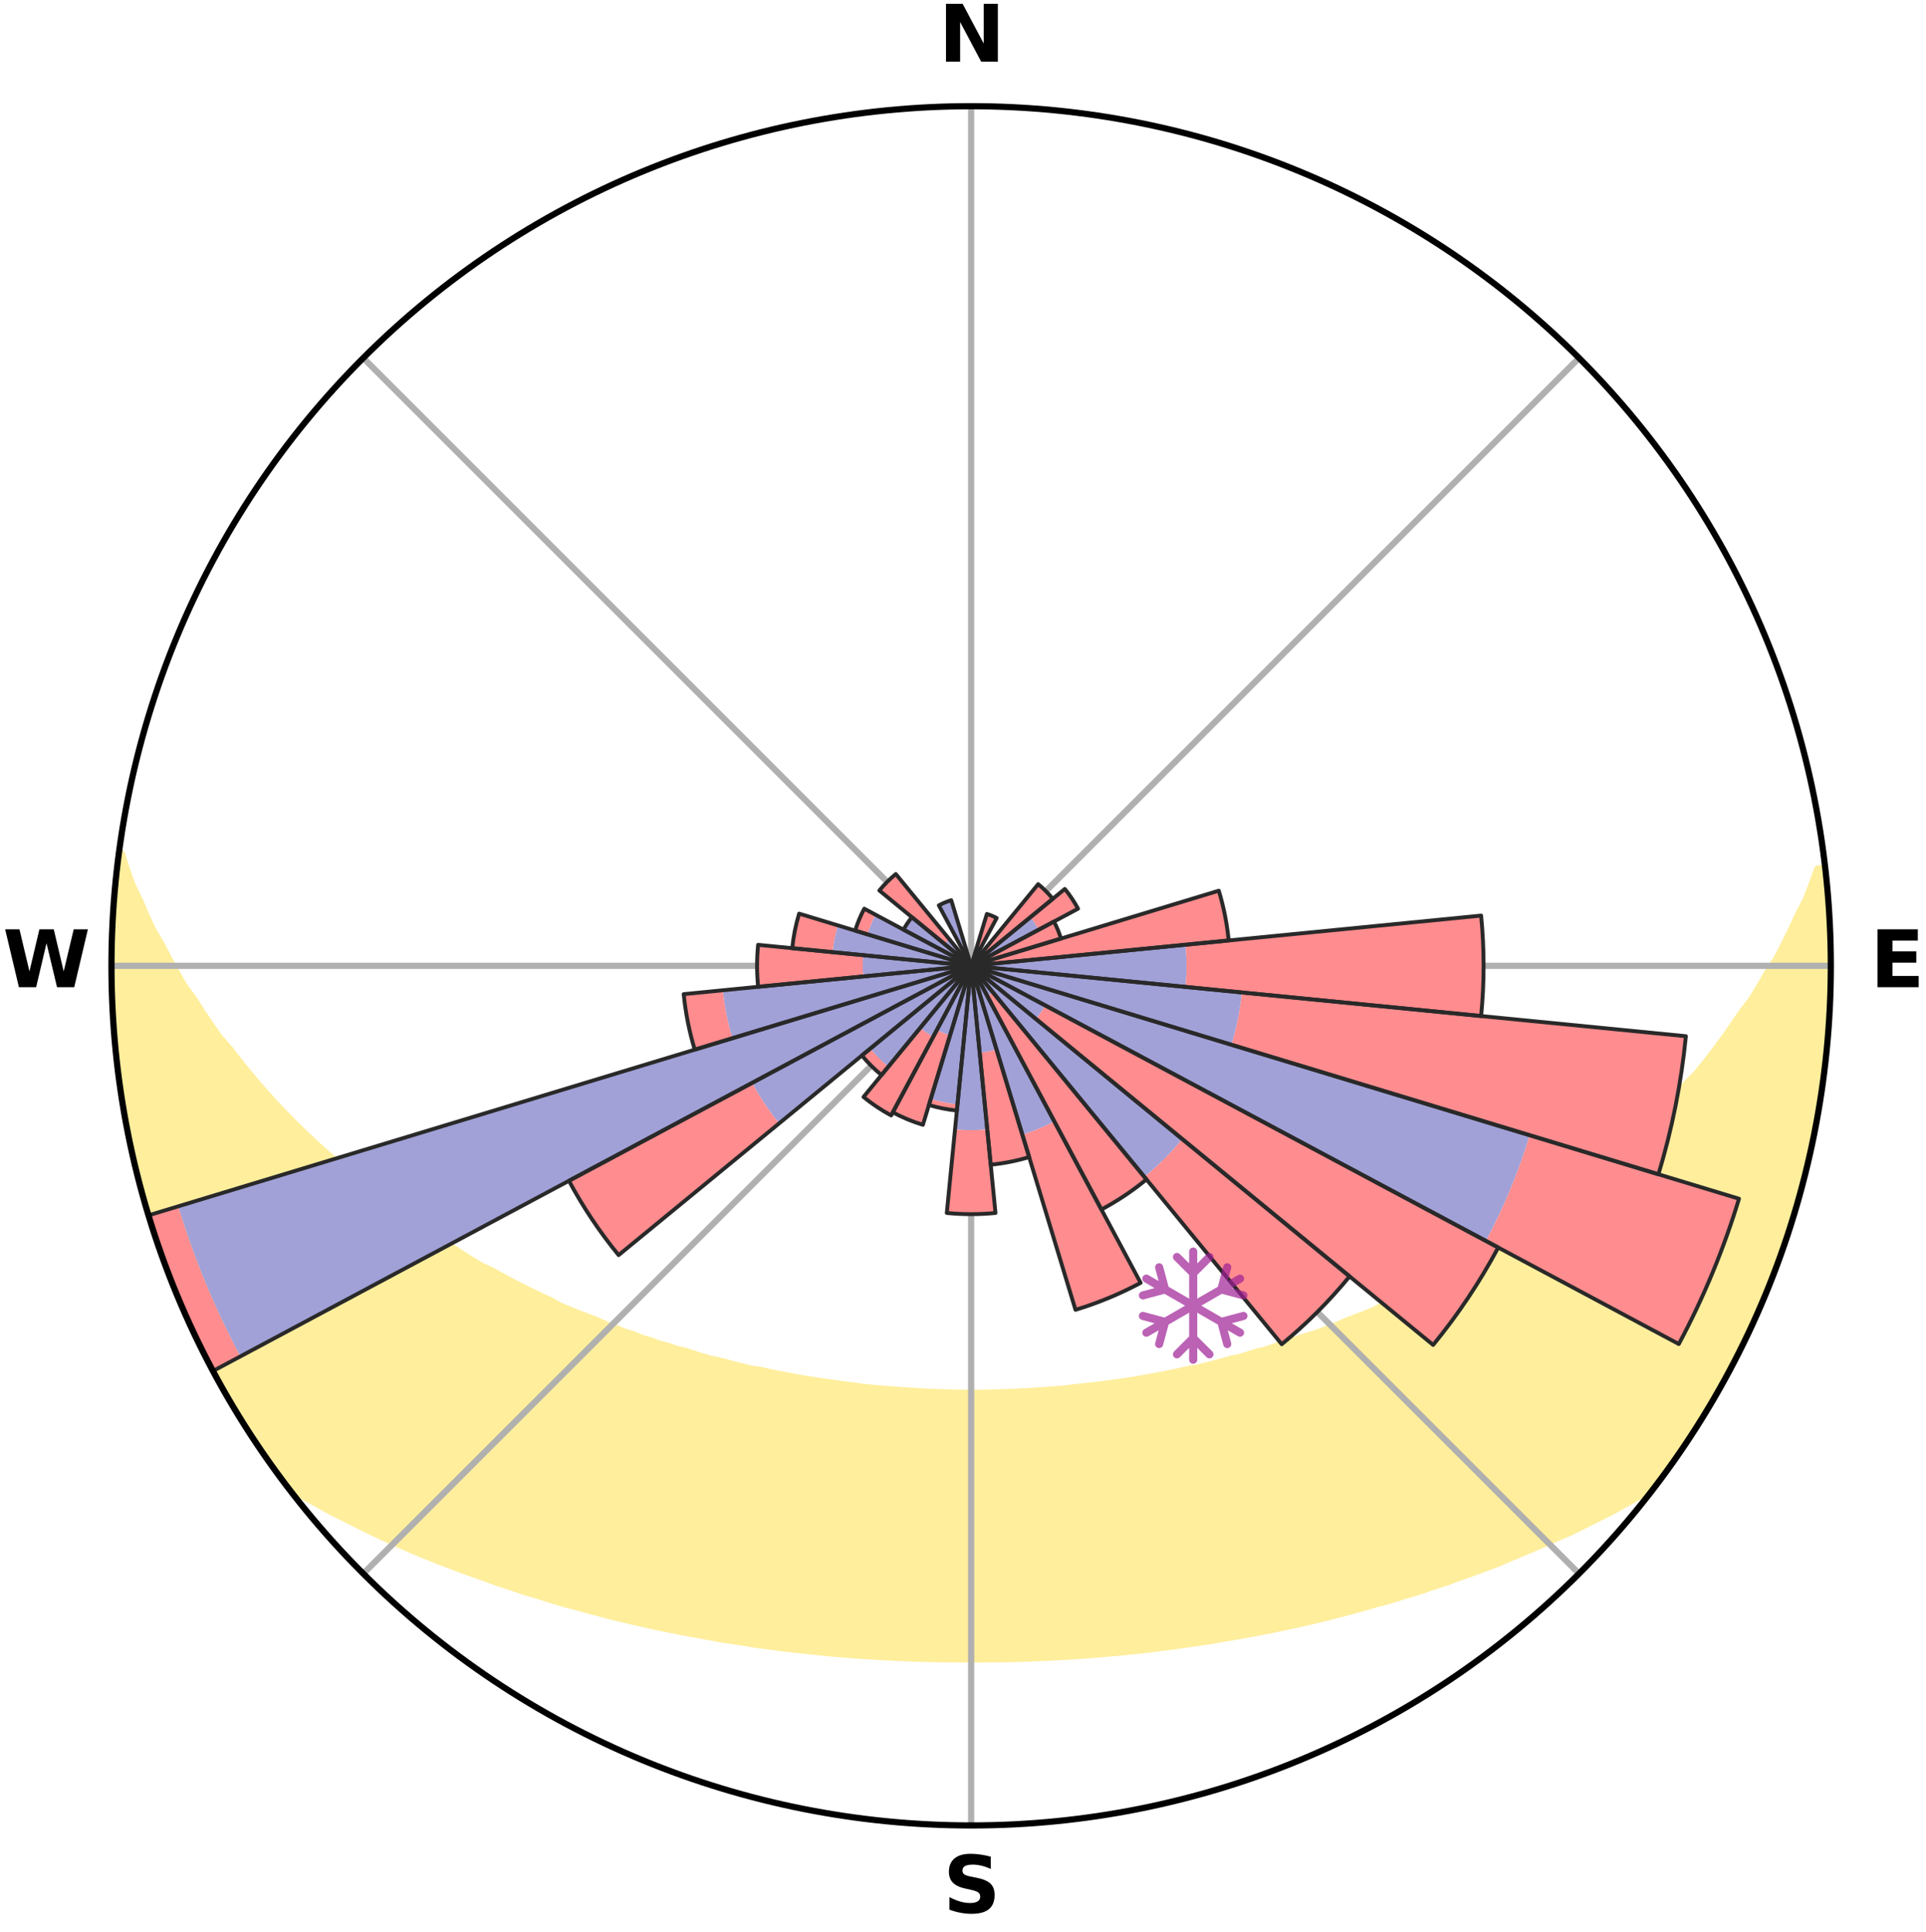 <?xml version="1.0" encoding="utf-8" standalone="no"?>
<!DOCTYPE svg PUBLIC "-//W3C//DTD SVG 1.1//EN"
  "http://www.w3.org/Graphics/SVG/1.1/DTD/svg11.dtd">
<svg xmlns:xlink="http://www.w3.org/1999/xlink" width="248.41pt" height="249.158pt" viewBox="0 0 248.41 249.158" xmlns="http://www.w3.org/2000/svg" version="1.1">
 <title>Ski Rose for Nad Nádražím - Belveder</title>
 <defs>
  <style type="text/css">*{stroke-linejoin: round; stroke-linecap: butt}</style>
 </defs>
 <g id="figure_1">
  <g id="patch_1">
   <path d="M 0 249.158 
L 248.41 249.158 
L 248.41 0 
L 0 0 
z
" style="fill: #ffffff"/>
  </g>
  <g id="axes_1">
   <g id="patch_2">
    <path d="M 236.135 124.579 
C 236.135 110.018 233.267 95.599 227.695 82.147 
C 222.122 68.695 213.955 56.471 203.659 46.175 
C 193.363 35.879 181.139 27.711 167.687 22.139 
C 154.235 16.567 139.815 13.699 125.255 13.699 
C 110.694 13.699 96.275 16.567 82.823 22.139 
C 69.371 27.711 57.147 35.879 46.851 46.175 
C 36.555 56.471 28.387 68.695 22.815 82.147 
C 17.243 95.599 14.375 110.018 14.375 124.579 
C 14.375 139.14 17.243 153.559 22.815 167.011 
C 28.387 180.463 36.555 192.687 46.851 202.983 
C 57.147 213.279 69.371 221.447 82.823 227.019 
C 96.275 232.591 110.694 235.459 125.255 235.459 
C 139.815 235.459 154.235 232.591 167.687 227.019 
C 181.139 221.447 193.363 213.279 203.659 202.983 
C 213.955 192.687 222.122 180.463 227.695 167.011 
C 233.267 153.559 236.135 139.14 236.135 124.579 
M 125.255 124.579 
C 125.255 124.579 125.255 124.579 125.255 124.579 
C 125.255 124.579 125.255 124.579 125.255 124.579 
C 125.255 124.579 125.255 124.579 125.255 124.579 
C 125.255 124.579 125.255 124.579 125.255 124.579 
C 125.255 124.579 125.255 124.579 125.255 124.579 
C 125.255 124.579 125.255 124.579 125.255 124.579 
C 125.255 124.579 125.255 124.579 125.255 124.579 
C 125.255 124.579 125.255 124.579 125.255 124.579 
C 125.255 124.579 125.255 124.579 125.255 124.579 
C 125.255 124.579 125.255 124.579 125.255 124.579 
C 125.255 124.579 125.255 124.579 125.255 124.579 
C 125.255 124.579 125.255 124.579 125.255 124.579 
C 125.255 124.579 125.255 124.579 125.255 124.579 
C 125.255 124.579 125.255 124.579 125.255 124.579 
C 125.255 124.579 125.255 124.579 125.255 124.579 
C 125.255 124.579 125.255 124.579 125.255 124.579 
z
" style="fill: #ffffff"/>
   </g>
   <g id="PolyCollection_1">
    <defs>
     <path id="mada4dfe685" d="M 235.334 -137.121 
L 234.451 -137.02 
L 233.748 -135.026 
L 232.981 -133.057 
L 231.965 -131.106 
L 231.092 -129.2 
L 230.176 -127.327 
L 229.221 -125.486 
L 228.031 -123.682 
L 227.006 -121.915 
L 225.948 -120.183 
L 224.662 -118.499 
L 223.546 -116.843 
L 222.403 -115.225 
L 221.235 -113.643 
L 220.043 -112.1 
L 218.828 -110.594 
L 217.397 -109.16 
L 216.142 -107.734 
L 214.869 -106.347 
L 213.578 -104.998 
L 212.272 -103.688 
L 210.951 -102.417 
L 209.616 -101.184 
L 208.454 -99.934 
L 207.095 -98.775 
L 205.726 -97.654 
L 204.348 -96.571 
L 202.963 -95.525 
L 201.747 -94.448 
L 200.348 -93.474 
L 199.116 -92.463 
L 197.709 -91.56 
L 196.464 -90.614 
L 195.052 -89.78 
L 193.799 -88.897 
L 192.386 -88.13 
L 191.129 -87.309 
L 189.869 -86.519 
L 188.607 -85.757 
L 187.202 -85.114 
L 185.943 -84.411 
L 184.684 -83.734 
L 183.427 -83.085 
L 182.172 -82.462 
L 180.92 -81.865 
L 179.672 -81.294 
L 178.427 -80.747 
L 177.304 -80.125 
L 176.066 -79.625 
L 174.834 -79.148 
L 173.609 -78.693 
L 172.492 -78.159 
L 171.277 -77.747 
L 170.165 -77.254 
L 168.962 -76.881 
L 167.768 -76.527 
L 166.667 -76.092 
L 165.487 -75.774 
L 164.394 -75.374 
L 163.304 -74.992 
L 162.146 -74.724 
L 161.065 -74.374 
L 159.988 -74.041 
L 158.854 -73.816 
L 157.788 -73.513 
L 156.726 -73.224 
L 155.667 -72.949 
L 154.613 -72.688 
L 153.518 -72.524 
L 152.476 -72.288 
L 151.438 -72.063 
L 150.405 -71.851 
L 149.376 -71.65 
L 148.351 -71.461 
L 147.331 -71.282 
L 146.316 -71.113 
L 145.304 -70.955 
L 144.297 -70.806 
L 143.294 -70.666 
L 142.295 -70.535 
L 141.3 -70.413 
L 140.308 -70.299 
L 139.32 -70.192 
L 138.336 -70.094 
L 137.363 -69.961 
L 136.384 -69.88 
L 135.406 -69.806 
L 134.432 -69.739 
L 133.46 -69.678 
L 132.49 -69.624 
L 131.522 -69.576 
L 130.557 -69.515 
L 129.591 -69.483 
L 128.626 -69.456 
L 127.662 -69.435 
L 126.699 -69.419 
L 125.736 -69.41 
L 124.773 -69.409 
L 123.811 -69.422 
L 122.847 -69.44 
L 121.884 -69.464 
L 120.92 -69.494 
L 119.954 -69.529 
L 118.987 -69.571 
L 118.022 -69.643 
L 117.053 -69.7 
L 116.082 -69.763 
L 115.108 -69.833 
L 114.132 -69.91 
L 113.153 -69.993 
L 112.172 -70.083 
L 111.187 -70.181 
L 110.212 -70.337 
L 109.222 -70.454 
L 108.229 -70.578 
L 107.231 -70.712 
L 106.23 -70.854 
L 105.224 -71.005 
L 104.215 -71.166 
L 103.201 -71.336 
L 102.183 -71.517 
L 101.16 -71.708 
L 100.133 -71.911 
L 99.102 -72.125 
L 98.067 -72.351 
L 96.981 -72.506 
L 95.934 -72.755 
L 94.883 -73.017 
L 93.827 -73.293 
L 92.767 -73.583 
L 91.642 -73.796 
L 90.572 -74.115 
L 89.497 -74.449 
L 88.419 -74.799 
L 87.264 -75.069 
L 86.177 -75.451 
L 85.006 -75.753 
L 83.91 -76.171 
L 82.724 -76.507 
L 81.621 -76.961 
L 80.421 -77.334 
L 79.312 -77.827 
L 78.1 -78.24 
L 76.986 -78.774 
L 75.764 -79.229 
L 74.535 -79.706 
L 73.3 -80.206 
L 72.061 -80.729 
L 70.939 -81.374 
L 69.693 -81.945 
L 68.445 -82.542 
L 67.193 -83.164 
L 65.939 -83.812 
L 64.684 -84.488 
L 63.428 -85.191 
L 62.026 -85.832 
L 60.767 -86.593 
L 59.51 -87.383 
L 58.256 -88.202 
L 56.847 -88.968 
L 55.597 -89.849 
L 54.352 -90.76 
L 52.947 -91.626 
L 51.711 -92.602 
L 50.313 -93.537 
L 48.918 -94.509 
L 47.704 -95.584 
L 46.323 -96.628 
L 44.948 -97.709 
L 43.765 -98.885 
L 42.41 -100.039 
L 41.067 -101.232 
L 39.735 -102.462 
L 38.417 -103.731 
L 37.113 -105.039 
L 35.826 -106.385 
L 34.555 -107.769 
L 33.303 -109.192 
L 32.071 -110.653 
L 30.86 -112.152 
L 29.671 -113.689 
L 28.308 -115.244 
L 27.168 -116.859 
L 26.055 -118.512 
L 24.97 -120.201 
L 23.716 -121.92 
L 22.692 -123.684 
L 21.702 -125.483 
L 20.748 -127.316 
L 19.636 -129.19 
L 18.763 -131.092 
L 17.935 -133.025 
L 16.975 -135.005 
L 16.267 -136.997 
L 15.631 -139.011 
L 15.462 -139.034 
L 15.462 -139.034 
L 15.139 -137.125 
L 14.931 -135.202 
L 14.756 -133.276 
L 14.613 -131.346 
L 14.593 -129.411 
L 14.436 -127.481 
L 14.392 -125.547 
L 14.38 -123.611 
L 14.492 -121.679 
L 14.545 -119.745 
L 14.63 -117.813 
L 14.745 -115.882 
L 14.891 -113.952 
L 15.166 -112.036 
L 15.374 -110.113 
L 15.613 -108.193 
L 15.982 -106.293 
L 16.283 -104.382 
L 16.614 -102.476 
L 17.077 -100.597 
L 17.47 -98.702 
L 17.996 -96.84 
L 18.451 -94.96 
L 18.99 -93.102 
L 19.608 -91.269 
L 20.154 -89.413 
L 20.834 -87.602 
L 21.443 -85.765 
L 22.131 -83.957 
L 22.902 -82.183 
L 23.605 -80.38 
L 24.386 -78.611 
L 25.249 -76.879 
L 26.05 -75.117 
L 26.932 -73.396 
L 27.854 -71.695 
L 28.765 -69.988 
L 29.769 -68.334 
L 30.758 -66.671 
L 31.785 -65.032 
L 32.801 -63.385 
L 33.881 -61.779 
L 34.997 -60.199 
L 36.128 -58.629 
L 37.502 -57.244 
L 39.235 -56.156 
L 41.046 -55.163 
L 42.817 -54.17 
L 44.65 -53.266 
L 46.437 -52.356 
L 48.228 -51.483 
L 50.02 -50.646 
L 51.813 -49.844 
L 53.603 -49.074 
L 55.392 -48.337 
L 57.176 -47.63 
L 58.957 -46.954 
L 60.732 -46.306 
L 62.501 -45.687 
L 64.229 -45.048 
L 65.987 -44.483 
L 67.702 -43.893 
L 69.447 -43.378 
L 71.155 -42.844 
L 72.855 -42.328 
L 74.579 -41.884 
L 76.27 -41.419 
L 77.952 -40.972 
L 79.632 -40.551 
L 81.302 -40.146 
L 82.969 -39.767 
L 84.627 -39.402 
L 86.283 -39.062 
L 87.928 -38.734 
L 89.571 -38.431 
L 91.205 -38.138 
L 92.821 -37.831 
L 94.447 -37.58 
L 96.064 -37.336 
L 97.667 -37.082 
L 99.277 -36.878 
L 100.872 -36.657 
L 102.469 -36.474 
L 104.064 -36.313 
L 105.648 -36.138 
L 107.229 -35.979 
L 108.81 -35.851 
L 110.385 -35.721 
L 111.961 -35.626 
L 113.531 -35.524 
L 115.099 -35.445 
L 116.665 -35.371 
L 118.229 -35.31 
L 119.793 -35.275 
L 121.354 -35.241 
L 122.915 -35.22 
L 124.475 -35.212 
L 126.035 -35.213 
L 127.595 -35.216 
L 129.156 -35.236 
L 130.717 -35.269 
L 132.28 -35.312 
L 133.844 -35.372 
L 135.41 -35.446 
L 136.98 -35.517 
L 138.55 -35.618 
L 140.122 -35.734 
L 141.7 -35.85 
L 143.278 -35.995 
L 144.864 -36.129 
L 146.448 -36.303 
L 148.041 -36.472 
L 149.632 -36.677 
L 151.236 -36.867 
L 152.836 -37.104 
L 154.447 -37.332 
L 156.067 -37.568 
L 157.679 -37.856 
L 159.307 -38.133 
L 160.944 -38.418 
L 162.584 -38.728 
L 164.233 -39.049 
L 165.885 -39.396 
L 167.547 -39.754 
L 169.212 -40.139 
L 170.886 -40.537 
L 172.562 -40.964 
L 174.248 -41.405 
L 175.936 -41.876 
L 177.633 -42.362 
L 179.364 -42.829 
L 181.069 -43.369 
L 182.814 -43.884 
L 184.534 -44.468 
L 186.292 -45.033 
L 188.016 -45.677 
L 189.786 -46.297 
L 191.562 -46.944 
L 193.342 -47.62 
L 195.084 -48.374 
L 196.871 -49.111 
L 198.661 -49.88 
L 200.452 -50.683 
L 202.292 -51.473 
L 204.084 -52.346 
L 205.871 -53.256 
L 207.709 -54.156 
L 209.48 -55.15 
L 211.287 -56.146 
L 213.02 -57.235 
L 214.383 -58.628 
L 215.52 -60.194 
L 216.633 -61.776 
L 217.704 -63.388 
L 218.739 -65.023 
L 219.788 -66.649 
L 220.7 -68.357 
L 221.656 -70.038 
L 222.693 -71.674 
L 223.516 -73.428 
L 224.448 -75.123 
L 225.332 -76.845 
L 226.102 -78.62 
L 226.882 -80.39 
L 227.67 -82.157 
L 228.349 -83.969 
L 229.088 -85.758 
L 229.68 -87.6 
L 230.38 -89.405 
L 230.881 -91.275 
L 231.494 -93.11 
L 232.046 -94.963 
L 232.579 -96.823 
L 233.07 -98.695 
L 233.355 -100.614 
L 233.761 -102.503 
L 234.129 -104.4 
L 234.462 -106.304 
L 234.754 -108.214 
L 235.184 -110.107 
L 235.4 -112.03 
L 235.578 -113.956 
L 235.716 -115.886 
L 235.835 -117.816 
L 235.901 -119.748 
L 235.93 -121.681 
L 236.115 -123.612 
L 236.074 -125.546 
L 236.02 -127.48 
L 235.91 -129.41 
L 235.767 -131.338 
L 235.783 -133.278 
L 235.574 -135.202 
L 235.334 -137.121 
z
" style="stroke: #ffee9c"/>
    </defs>
    <g clip-path="url(#p93321b5a12)">
     <use xlink:href="#mada4dfe685" x="0" y="249.158" style="fill: #ffee9c; stroke: #ffee9c"/>
    </g>
   </g>
   <g id="matplotlib.axis_1">
    <g id="xtick_1">
     <g id="line2d_1">
      <path d="M 125.255 124.579 
L 125.255 13.699 
" clip-path="url(#p93321b5a12)" style="fill: none; stroke: #b0b0b0; stroke-width: 0.8; stroke-linecap: square"/>
     </g>
     <g id="text_1">
      <!-- N -->
      <g transform="translate(121.07 7.958) scale(0.1 -0.1)">
       <defs>
        <path id="DejaVuSans-Bold-4e" d="M 588 4666 
L 1931 4666 
L 3628 1466 
L 3628 4666 
L 4769 4666 
L 4769 0 
L 3425 0 
L 1728 3200 
L 1728 0 
L 588 0 
L 588 4666 
z
" transform="scale(0.016)"/>
       </defs>
       <use xlink:href="#DejaVuSans-Bold-4e"/>
      </g>
     </g>
    </g>
    <g id="xtick_2">
     <g id="line2d_2">
      <path d="M 125.255 124.579 
L 203.659 46.175 
" clip-path="url(#p93321b5a12)" style="fill: none; stroke: #b0b0b0; stroke-width: 0.8; stroke-linecap: square"/>
     </g>
    </g>
    <g id="xtick_3">
     <g id="line2d_3">
      <path d="M 125.255 124.579 
L 236.135 124.579 
" clip-path="url(#p93321b5a12)" style="fill: none; stroke: #b0b0b0; stroke-width: 0.8; stroke-linecap: square"/>
     </g>
     <g id="text_2">
      <!-- E -->
      <g transform="translate(241.219 127.338) scale(0.1 -0.1)">
       <defs>
        <path id="DejaVuSans-Bold-45" d="M 588 4666 
L 3834 4666 
L 3834 3756 
L 1791 3756 
L 1791 2888 
L 3713 2888 
L 3713 1978 
L 1791 1978 
L 1791 909 
L 3903 909 
L 3903 0 
L 588 0 
L 588 4666 
z
" transform="scale(0.016)"/>
       </defs>
       <use xlink:href="#DejaVuSans-Bold-45"/>
      </g>
     </g>
    </g>
    <g id="xtick_4">
     <g id="line2d_4">
      <path d="M 125.255 124.579 
L 203.659 202.983 
" clip-path="url(#p93321b5a12)" style="fill: none; stroke: #b0b0b0; stroke-width: 0.8; stroke-linecap: square"/>
     </g>
    </g>
    <g id="xtick_5">
     <g id="line2d_5">
      <path d="M 125.255 124.579 
L 125.255 235.459 
" clip-path="url(#p93321b5a12)" style="fill: none; stroke: #b0b0b0; stroke-width: 0.8; stroke-linecap: square"/>
     </g>
     <g id="text_3">
      <!-- S -->
      <g transform="translate(121.654 246.718) scale(0.1 -0.1)">
       <defs>
        <path id="DejaVuSans-Bold-53" d="M 3834 4519 
L 3834 3531 
Q 3450 3703 3084 3790 
Q 2719 3878 2394 3878 
Q 1963 3878 1756 3759 
Q 1550 3641 1550 3391 
Q 1550 3203 1689 3098 
Q 1828 2994 2194 2919 
L 2706 2816 
Q 3484 2659 3812 2340 
Q 4141 2022 4141 1434 
Q 4141 663 3683 286 
Q 3225 -91 2284 -91 
Q 1841 -91 1394 -6 
Q 947 78 500 244 
L 500 1259 
Q 947 1022 1364 901 
Q 1781 781 2169 781 
Q 2563 781 2772 912 
Q 2981 1044 2981 1288 
Q 2981 1506 2839 1625 
Q 2697 1744 2272 1838 
L 1806 1941 
Q 1106 2091 782 2419 
Q 459 2747 459 3303 
Q 459 4000 909 4375 
Q 1359 4750 2203 4750 
Q 2588 4750 2994 4692 
Q 3400 4634 3834 4519 
z
" transform="scale(0.016)"/>
       </defs>
       <use xlink:href="#DejaVuSans-Bold-53"/>
      </g>
     </g>
    </g>
    <g id="xtick_6">
     <g id="line2d_6">
      <path d="M 125.255 124.579 
L 46.851 202.983 
" clip-path="url(#p93321b5a12)" style="fill: none; stroke: #b0b0b0; stroke-width: 0.8; stroke-linecap: square"/>
     </g>
    </g>
    <g id="xtick_7">
     <g id="line2d_7">
      <path d="M 125.255 124.579 
L 14.375 124.579 
" clip-path="url(#p93321b5a12)" style="fill: none; stroke: #b0b0b0; stroke-width: 0.8; stroke-linecap: square"/>
     </g>
     <g id="text_4">
      <!-- W -->
      <g transform="translate(0.36 127.338) scale(0.1 -0.1)">
       <defs>
        <path id="DejaVuSans-Bold-57" d="M 191 4666 
L 1344 4666 
L 2150 1275 
L 2950 4666 
L 4109 4666 
L 4909 1275 
L 5716 4666 
L 6859 4666 
L 5759 0 
L 4372 0 
L 3525 3547 
L 2688 0 
L 1300 0 
L 191 4666 
z
" transform="scale(0.016)"/>
       </defs>
       <use xlink:href="#DejaVuSans-Bold-57"/>
      </g>
     </g>
    </g>
    <g id="xtick_8">
     <g id="line2d_8">
      <path d="M 125.255 124.579 
L 46.851 46.175 
" clip-path="url(#p93321b5a12)" style="fill: none; stroke: #b0b0b0; stroke-width: 0.8; stroke-linecap: square"/>
     </g>
    </g>
   </g>
   <g id="matplotlib.axis_2"/>
   <g id="patch_3">
    <path d="M 125.255 124.579 
C 125.255 124.579 125.255 124.579 125.255 124.579 
C 125.255 124.579 125.255 124.579 125.255 124.579 
L 125.255 124.579 
C 125.255 124.579 125.255 124.579 125.255 124.579 
C 125.255 124.579 125.255 124.579 125.255 124.579 
z
" clip-path="url(#p93321b5a12)" style="fill: #d9d9d9"/>
   </g>
   <g id="patch_4">
    <path d="M 125.255 124.579 
C 125.255 124.579 125.255 124.579 125.255 124.579 
C 125.255 124.579 125.255 124.579 125.255 124.579 
L 125.255 124.579 
C 125.255 124.579 125.255 124.579 125.255 124.579 
C 125.255 124.579 125.255 124.579 125.255 124.579 
z
" clip-path="url(#p93321b5a12)" style="fill: #d9d9d9"/>
   </g>
   <g id="patch_5">
    <path d="M 125.255 124.579 
C 125.255 124.579 125.255 124.579 125.255 124.579 
C 125.255 124.579 125.255 124.579 125.255 124.579 
L 125.255 124.579 
C 125.255 124.579 125.255 124.579 125.255 124.579 
C 125.255 124.579 125.255 124.579 125.255 124.579 
z
" clip-path="url(#p93321b5a12)" style="fill: #d9d9d9"/>
   </g>
   <g id="patch_6">
    <path d="M 125.255 124.579 
C 125.255 124.579 125.255 124.579 125.255 124.579 
C 125.255 124.579 125.255 124.579 125.255 124.579 
L 125.255 124.579 
C 125.255 124.579 125.255 124.579 125.255 124.579 
C 125.255 124.579 125.255 124.579 125.255 124.579 
z
" clip-path="url(#p93321b5a12)" style="fill: #d9d9d9"/>
   </g>
   <g id="patch_7">
    <path d="M 125.255 124.579 
C 125.255 124.579 125.255 124.579 125.255 124.579 
C 125.255 124.579 125.255 124.579 125.255 124.579 
L 125.255 124.579 
C 125.255 124.579 125.255 124.579 125.255 124.579 
C 125.255 124.579 125.255 124.579 125.255 124.579 
z
" clip-path="url(#p93321b5a12)" style="fill: #d9d9d9"/>
   </g>
   <g id="patch_8">
    <path d="M 125.255 124.579 
C 125.255 124.579 125.255 124.579 125.255 124.579 
C 125.255 124.579 125.255 124.579 125.255 124.579 
L 125.255 124.579 
C 125.255 124.579 125.255 124.579 125.255 124.579 
C 125.255 124.579 125.255 124.579 125.255 124.579 
z
" clip-path="url(#p93321b5a12)" style="fill: #d9d9d9"/>
   </g>
   <g id="patch_9">
    <path d="M 125.255 124.579 
C 125.255 124.579 125.255 124.579 125.255 124.579 
C 125.255 124.579 125.255 124.579 125.255 124.579 
L 125.255 124.579 
C 125.255 124.579 125.255 124.579 125.255 124.579 
C 125.255 124.579 125.255 124.579 125.255 124.579 
z
" clip-path="url(#p93321b5a12)" style="fill: #d9d9d9"/>
   </g>
   <g id="patch_10">
    <path d="M 125.255 124.579 
C 125.255 124.579 125.255 124.579 125.255 124.579 
C 125.255 124.579 125.255 124.579 125.255 124.579 
L 125.255 124.579 
C 125.255 124.579 125.255 124.579 125.255 124.579 
C 125.255 124.579 125.255 124.579 125.255 124.579 
z
" clip-path="url(#p93321b5a12)" style="fill: #d9d9d9"/>
   </g>
   <g id="patch_11">
    <path d="M 125.255 124.579 
C 125.255 124.579 125.255 124.579 125.255 124.579 
C 125.255 124.579 125.255 124.579 125.255 124.579 
L 125.255 124.579 
C 125.255 124.579 125.255 124.579 125.255 124.579 
C 125.255 124.579 125.255 124.579 125.255 124.579 
z
" clip-path="url(#p93321b5a12)" style="fill: #d9d9d9"/>
   </g>
   <g id="patch_12">
    <path d="M 125.255 124.579 
C 125.255 124.579 125.255 124.579 125.255 124.579 
C 125.255 124.579 125.255 124.579 125.255 124.579 
L 125.255 124.579 
C 125.255 124.579 125.255 124.579 125.255 124.579 
C 125.255 124.579 125.255 124.579 125.255 124.579 
z
" clip-path="url(#p93321b5a12)" style="fill: #d9d9d9"/>
   </g>
   <g id="patch_13">
    <path d="M 125.255 124.579 
C 125.255 124.579 125.255 124.579 125.255 124.579 
C 125.255 124.579 125.255 124.579 125.255 124.579 
L 125.255 124.579 
C 125.255 124.579 125.255 124.579 125.255 124.579 
C 125.255 124.579 125.255 124.579 125.255 124.579 
z
" clip-path="url(#p93321b5a12)" style="fill: #d9d9d9"/>
   </g>
   <g id="patch_14">
    <path d="M 125.255 124.579 
C 125.255 124.579 125.255 124.579 125.255 124.579 
C 125.255 124.579 125.255 124.579 125.255 124.579 
L 125.255 124.579 
C 125.255 124.579 125.255 124.579 125.255 124.579 
C 125.255 124.579 125.255 124.579 125.255 124.579 
z
" clip-path="url(#p93321b5a12)" style="fill: #d9d9d9"/>
   </g>
   <g id="patch_15">
    <path d="M 125.255 124.579 
C 125.255 124.579 125.255 124.579 125.255 124.579 
C 125.255 124.579 125.255 124.579 125.255 124.579 
L 125.255 124.579 
C 125.255 124.579 125.255 124.579 125.255 124.579 
C 125.255 124.579 125.255 124.579 125.255 124.579 
z
" clip-path="url(#p93321b5a12)" style="fill: #d9d9d9"/>
   </g>
   <g id="patch_16">
    <path d="M 125.255 124.579 
C 125.255 124.579 125.255 124.579 125.255 124.579 
C 125.255 124.579 125.255 124.579 125.255 124.579 
L 125.255 124.579 
C 125.255 124.579 125.255 124.579 125.255 124.579 
C 125.255 124.579 125.255 124.579 125.255 124.579 
z
" clip-path="url(#p93321b5a12)" style="fill: #d9d9d9"/>
   </g>
   <g id="patch_17">
    <path d="M 125.255 124.579 
C 125.255 124.579 125.255 124.579 125.255 124.579 
C 125.255 124.579 125.255 124.579 125.255 124.579 
L 125.255 124.579 
C 125.255 124.579 125.255 124.579 125.255 124.579 
C 125.255 124.579 125.255 124.579 125.255 124.579 
z
" clip-path="url(#p93321b5a12)" style="fill: #d9d9d9"/>
   </g>
   <g id="patch_18">
    <path d="M 125.255 124.579 
C 125.255 124.579 125.255 124.579 125.255 124.579 
C 125.255 124.579 125.255 124.579 125.255 124.579 
L 125.255 124.579 
C 125.255 124.579 125.255 124.579 125.255 124.579 
C 125.255 124.579 125.255 124.579 125.255 124.579 
z
" clip-path="url(#p93321b5a12)" style="fill: #d9d9d9"/>
   </g>
   <g id="patch_19">
    <path d="M 125.255 124.579 
C 125.255 124.579 125.255 124.579 125.255 124.579 
C 125.255 124.579 125.255 124.579 125.255 124.579 
L 125.255 124.579 
C 125.255 124.579 125.255 124.579 125.255 124.579 
C 125.255 124.579 125.255 124.579 125.255 124.579 
z
" clip-path="url(#p93321b5a12)" style="fill: #d9d9d9"/>
   </g>
   <g id="patch_20">
    <path d="M 125.255 124.579 
C 125.255 124.579 125.255 124.579 125.255 124.579 
C 125.255 124.579 125.255 124.579 125.255 124.579 
L 125.255 124.579 
C 125.255 124.579 125.255 124.579 125.255 124.579 
C 125.255 124.579 125.255 124.579 125.255 124.579 
z
" clip-path="url(#p93321b5a12)" style="fill: #d9d9d9"/>
   </g>
   <g id="patch_21">
    <path d="M 125.255 124.579 
C 125.255 124.579 125.255 124.579 125.255 124.579 
C 125.255 124.579 125.255 124.579 125.255 124.579 
L 125.255 124.579 
C 125.255 124.579 125.255 124.579 125.255 124.579 
C 125.255 124.579 125.255 124.579 125.255 124.579 
z
" clip-path="url(#p93321b5a12)" style="fill: #d9d9d9"/>
   </g>
   <g id="patch_22">
    <path d="M 125.255 124.579 
C 125.255 124.579 125.255 124.579 125.255 124.579 
C 125.255 124.579 125.255 124.579 125.255 124.579 
L 125.255 124.579 
C 125.255 124.579 125.255 124.579 125.255 124.579 
C 125.255 124.579 125.255 124.579 125.255 124.579 
z
" clip-path="url(#p93321b5a12)" style="fill: #d9d9d9"/>
   </g>
   <g id="patch_23">
    <path d="M 125.255 124.579 
C 125.255 124.579 125.255 124.579 125.255 124.579 
C 125.255 124.579 125.255 124.579 125.255 124.579 
L 125.255 124.579 
C 125.255 124.579 125.255 124.579 125.255 124.579 
C 125.255 124.579 125.255 124.579 125.255 124.579 
z
" clip-path="url(#p93321b5a12)" style="fill: #d9d9d9"/>
   </g>
   <g id="patch_24">
    <path d="M 125.255 124.579 
C 125.255 124.579 125.255 124.579 125.255 124.579 
C 125.255 124.579 125.255 124.579 125.255 124.579 
L 125.255 124.579 
C 125.255 124.579 125.255 124.579 125.255 124.579 
C 125.255 124.579 125.255 124.579 125.255 124.579 
z
" clip-path="url(#p93321b5a12)" style="fill: #d9d9d9"/>
   </g>
   <g id="patch_25">
    <path d="M 125.255 124.579 
C 125.255 124.579 125.255 124.579 125.255 124.579 
C 125.255 124.579 125.255 124.579 125.255 124.579 
L 125.255 124.579 
C 125.255 124.579 125.255 124.579 125.255 124.579 
C 125.255 124.579 125.255 124.579 125.255 124.579 
z
" clip-path="url(#p93321b5a12)" style="fill: #d9d9d9"/>
   </g>
   <g id="patch_26">
    <path d="M 125.255 124.579 
C 125.255 124.579 125.255 124.579 125.255 124.579 
C 125.255 124.579 125.255 124.579 125.255 124.579 
L 125.255 124.579 
C 125.255 124.579 125.255 124.579 125.255 124.579 
C 125.255 124.579 125.255 124.579 125.255 124.579 
z
" clip-path="url(#p93321b5a12)" style="fill: #d9d9d9"/>
   </g>
   <g id="patch_27">
    <path d="M 125.255 124.579 
C 125.255 124.579 125.255 124.579 125.255 124.579 
C 125.255 124.579 125.255 124.579 125.255 124.579 
L 125.255 124.579 
C 125.255 124.579 125.255 124.579 125.255 124.579 
C 125.255 124.579 125.255 124.579 125.255 124.579 
z
" clip-path="url(#p93321b5a12)" style="fill: #d9d9d9"/>
   </g>
   <g id="patch_28">
    <path d="M 125.255 124.579 
C 125.255 124.579 125.255 124.579 125.255 124.579 
C 125.255 124.579 125.255 124.579 125.255 124.579 
L 125.255 124.579 
C 125.255 124.579 125.255 124.579 125.255 124.579 
C 125.255 124.579 125.255 124.579 125.255 124.579 
z
" clip-path="url(#p93321b5a12)" style="fill: #d9d9d9"/>
   </g>
   <g id="patch_29">
    <path d="M 125.255 124.579 
C 125.255 124.579 125.255 124.579 125.255 124.579 
C 125.255 124.579 125.255 124.579 125.255 124.579 
L 125.255 124.579 
C 125.255 124.579 125.255 124.579 125.255 124.579 
C 125.255 124.579 125.255 124.579 125.255 124.579 
z
" clip-path="url(#p93321b5a12)" style="fill: #d9d9d9"/>
   </g>
   <g id="patch_30">
    <path d="M 125.255 124.579 
C 125.255 124.579 125.255 124.579 125.255 124.579 
C 125.255 124.579 125.255 124.579 125.255 124.579 
L 125.255 124.579 
C 125.255 124.579 125.255 124.579 125.255 124.579 
C 125.255 124.579 125.255 124.579 125.255 124.579 
z
" clip-path="url(#p93321b5a12)" style="fill: #d9d9d9"/>
   </g>
   <g id="patch_31">
    <path d="M 125.255 124.579 
C 125.255 124.579 125.255 124.579 125.255 124.579 
C 125.255 124.579 125.255 124.579 125.255 124.579 
L 125.255 124.579 
C 125.255 124.579 125.255 124.579 125.255 124.579 
C 125.255 124.579 125.255 124.579 125.255 124.579 
z
" clip-path="url(#p93321b5a12)" style="fill: #d9d9d9"/>
   </g>
   <g id="patch_32">
    <path d="M 125.255 124.579 
C 125.255 124.579 125.255 124.579 125.255 124.579 
C 125.255 124.579 125.255 124.579 125.255 124.579 
L 125.255 124.579 
C 125.255 124.579 125.255 124.579 125.255 124.579 
C 125.255 124.579 125.255 124.579 125.255 124.579 
z
" clip-path="url(#p93321b5a12)" style="fill: #d9d9d9"/>
   </g>
   <g id="patch_33">
    <path d="M 125.255 124.579 
C 125.255 124.579 125.255 124.579 125.255 124.579 
C 125.255 124.579 125.255 124.579 125.255 124.579 
L 125.255 124.579 
C 125.255 124.579 125.255 124.579 125.255 124.579 
C 125.255 124.579 125.255 124.579 125.255 124.579 
z
" clip-path="url(#p93321b5a12)" style="fill: #d9d9d9"/>
   </g>
   <g id="patch_34">
    <path d="M 125.255 124.579 
C 125.255 124.579 125.255 124.579 125.255 124.579 
C 125.255 124.579 125.255 124.579 125.255 124.579 
L 125.255 124.579 
C 125.255 124.579 125.255 124.579 125.255 124.579 
C 125.255 124.579 125.255 124.579 125.255 124.579 
z
" clip-path="url(#p93321b5a12)" style="fill: #d9d9d9"/>
   </g>
   <g id="patch_35">
    <path d="M 125.255 124.579 
C 125.255 124.579 125.255 124.579 125.255 124.579 
C 125.255 124.579 125.255 124.579 125.255 124.579 
L 125.255 124.579 
C 125.255 124.579 125.255 124.579 125.255 124.579 
C 125.255 124.579 125.255 124.579 125.255 124.579 
z
" clip-path="url(#p93321b5a12)" style="fill: #a1a1d8"/>
   </g>
   <g id="patch_36">
    <path d="M 125.255 124.579 
C 125.255 124.579 125.255 124.579 125.255 124.579 
C 125.255 124.579 125.255 124.579 125.255 124.579 
L 125.255 124.579 
C 125.255 124.579 125.255 124.579 125.255 124.579 
C 125.255 124.579 125.255 124.579 125.255 124.579 
z
" clip-path="url(#p93321b5a12)" style="fill: #a1a1d8"/>
   </g>
   <g id="patch_37">
    <path d="M 125.255 124.579 
C 125.255 124.579 125.255 124.579 125.255 124.579 
C 125.255 124.579 125.255 124.579 125.255 124.579 
L 125.255 124.579 
C 125.255 124.579 125.255 124.579 125.255 124.579 
C 125.255 124.579 125.255 124.579 125.255 124.579 
z
" clip-path="url(#p93321b5a12)" style="fill: #a1a1d8"/>
   </g>
   <g id="patch_38">
    <path d="M 125.255 124.579 
C 125.255 124.579 125.255 124.579 125.255 124.579 
C 125.255 124.579 125.255 124.579 125.255 124.579 
L 125.255 124.579 
C 125.255 124.579 125.255 124.579 125.255 124.579 
C 125.255 124.579 125.255 124.579 125.255 124.579 
z
" clip-path="url(#p93321b5a12)" style="fill: #a1a1d8"/>
   </g>
   <g id="patch_39">
    <path d="M 125.255 124.579 
C 125.255 124.579 125.255 124.579 125.255 124.579 
C 125.255 124.579 125.255 124.579 125.255 124.579 
L 125.255 124.579 
C 125.255 124.579 125.255 124.579 125.255 124.579 
C 125.255 124.579 125.255 124.579 125.255 124.579 
z
" clip-path="url(#p93321b5a12)" style="fill: #a1a1d8"/>
   </g>
   <g id="patch_40">
    <path d="M 125.255 124.579 
C 125.255 124.579 125.255 124.579 125.255 124.579 
C 125.255 124.579 125.255 124.579 125.255 124.579 
L 133.973 119.919 
C 133.821 119.634 133.654 119.356 133.475 119.087 
C 133.295 118.818 133.102 118.558 132.897 118.308 
z
" clip-path="url(#p93321b5a12)" style="fill: #a1a1d8"/>
   </g>
   <g id="patch_41">
    <path d="M 125.255 124.579 
C 125.255 124.579 125.255 124.579 125.255 124.579 
C 125.255 124.579 125.255 124.579 125.255 124.579 
L 125.255 124.579 
C 125.255 124.579 125.255 124.579 125.255 124.579 
C 125.255 124.579 125.255 124.579 125.255 124.579 
z
" clip-path="url(#p93321b5a12)" style="fill: #a1a1d8"/>
   </g>
   <g id="patch_42">
    <path d="M 125.255 124.579 
C 125.255 124.579 125.255 124.579 125.255 124.579 
C 125.255 124.579 125.255 124.579 125.255 124.579 
L 125.255 124.579 
C 125.255 124.579 125.255 124.579 125.255 124.579 
C 125.255 124.579 125.255 124.579 125.255 124.579 
z
" clip-path="url(#p93321b5a12)" style="fill: #a1a1d8"/>
   </g>
   <g id="patch_43">
    <path d="M 125.255 124.579 
C 125.255 124.579 125.255 124.579 125.255 124.579 
C 125.255 124.579 125.255 124.579 125.255 124.579 
L 152.907 127.303 
C 152.996 126.397 153.041 125.489 153.041 124.579 
C 153.041 123.67 152.996 122.761 152.907 121.856 
z
" clip-path="url(#p93321b5a12)" style="fill: #a1a1d8"/>
   </g>
   <g id="patch_44">
    <path d="M 125.255 124.579 
C 125.255 124.579 125.255 124.579 125.255 124.579 
C 125.255 124.579 125.255 124.579 125.255 124.579 
L 158.835 134.765 
C 159.168 133.666 159.448 132.552 159.672 131.425 
C 159.896 130.298 160.064 129.162 160.177 128.019 
z
" clip-path="url(#p93321b5a12)" style="fill: #a1a1d8"/>
   </g>
   <g id="patch_45">
    <path d="M 125.255 124.579 
C 125.255 124.579 125.255 124.579 125.255 124.579 
C 125.255 124.579 125.255 124.579 125.255 124.579 
L 191.653 160.07 
C 192.815 157.896 193.869 155.667 194.812 153.391 
C 195.755 151.114 196.586 148.792 197.301 146.434 
z
" clip-path="url(#p93321b5a12)" style="fill: #a1a1d8"/>
   </g>
   <g id="patch_46">
    <path d="M 125.255 124.579 
C 125.255 124.579 125.255 124.579 125.255 124.579 
C 125.255 124.579 125.255 124.579 125.255 124.579 
L 133.626 131.449 
C 133.851 131.175 134.062 130.89 134.259 130.596 
C 134.456 130.301 134.638 129.997 134.806 129.684 
z
" clip-path="url(#p93321b5a12)" style="fill: #a1a1d8"/>
   </g>
   <g id="patch_47">
    <path d="M 125.255 124.579 
C 125.255 124.579 125.255 124.579 125.255 124.579 
C 125.255 124.579 125.255 124.579 125.255 124.579 
L 147.605 151.812 
C 148.496 151.081 149.351 150.306 150.166 149.491 
C 150.982 148.675 151.757 147.82 152.488 146.929 
z
" clip-path="url(#p93321b5a12)" style="fill: #a1a1d8"/>
   </g>
   <g id="patch_48">
    <path d="M 125.255 124.579 
C 125.255 124.579 125.255 124.579 125.255 124.579 
C 125.255 124.579 125.255 124.579 125.255 124.579 
L 127.339 128.478 
C 127.467 128.41 127.591 128.335 127.711 128.255 
C 127.831 128.175 127.948 128.088 128.06 127.997 
z
" clip-path="url(#p93321b5a12)" style="fill: #a1a1d8"/>
   </g>
   <g id="patch_49">
    <path d="M 125.255 124.579 
C 125.255 124.579 125.255 124.579 125.255 124.579 
C 125.255 124.579 125.255 124.579 125.255 124.579 
L 131.861 146.358 
C 132.574 146.142 133.276 145.891 133.964 145.606 
C 134.653 145.32 135.326 145.002 135.983 144.651 
z
" clip-path="url(#p93321b5a12)" style="fill: #a1a1d8"/>
   </g>
   <g id="patch_50">
    <path d="M 125.255 124.579 
C 125.255 124.579 125.255 124.579 125.255 124.579 
C 125.255 124.579 125.255 124.579 125.255 124.579 
L 126.36 135.796 
C 126.727 135.76 127.092 135.706 127.454 135.634 
C 127.816 135.562 128.174 135.472 128.527 135.365 
z
" clip-path="url(#p93321b5a12)" style="fill: #a1a1d8"/>
   </g>
   <g id="patch_51">
    <path d="M 125.255 124.579 
C 125.255 124.579 125.255 124.579 125.255 124.579 
C 125.255 124.579 125.255 124.579 125.255 124.579 
L 123.177 145.68 
C 123.867 145.748 124.561 145.782 125.255 145.782 
C 125.949 145.782 126.642 145.748 127.333 145.68 
z
" clip-path="url(#p93321b5a12)" style="fill: #a1a1d8"/>
   </g>
   <g id="patch_52">
    <path d="M 125.255 124.579 
C 125.255 124.579 125.255 124.579 125.255 124.579 
C 125.255 124.579 125.255 124.579 125.255 124.579 
L 120.042 141.764 
C 120.604 141.935 121.175 142.078 121.751 142.192 
C 122.328 142.307 122.91 142.393 123.495 142.451 
z
" clip-path="url(#p93321b5a12)" style="fill: #a1a1d8"/>
   </g>
   <g id="patch_53">
    <path d="M 125.255 124.579 
C 125.255 124.579 125.255 124.579 125.255 124.579 
C 125.255 124.579 125.255 124.579 125.255 124.579 
L 120.834 132.85 
C 121.105 132.995 121.382 133.126 121.666 133.244 
C 121.949 133.361 122.239 133.465 122.532 133.554 
z
" clip-path="url(#p93321b5a12)" style="fill: #a1a1d8"/>
   </g>
   <g id="patch_54">
    <path d="M 125.255 124.579 
C 125.255 124.579 125.255 124.579 125.255 124.579 
C 125.255 124.579 125.255 124.579 125.255 124.579 
L 118.677 132.594 
C 118.94 132.809 119.212 133.011 119.495 133.2 
C 119.777 133.389 120.068 133.563 120.367 133.723 
z
" clip-path="url(#p93321b5a12)" style="fill: #a1a1d8"/>
   </g>
   <g id="patch_55">
    <path d="M 125.255 124.579 
C 125.255 124.579 125.255 124.579 125.255 124.579 
C 125.255 124.579 125.255 124.579 125.255 124.579 
L 112.241 135.259 
C 112.591 135.685 112.961 136.094 113.351 136.483 
C 113.74 136.873 114.149 137.243 114.575 137.593 
z
" clip-path="url(#p93321b5a12)" style="fill: #a1a1d8"/>
   </g>
   <g id="patch_56">
    <path d="M 125.255 124.579 
C 125.255 124.579 125.255 124.579 125.255 124.579 
C 125.255 124.579 125.255 124.579 125.255 124.579 
L 97.004 139.68 
C 97.498 140.604 98.037 141.504 98.62 142.376 
C 99.202 143.248 99.827 144.091 100.492 144.901 
z
" clip-path="url(#p93321b5a12)" style="fill: #a1a1d8"/>
   </g>
   <g id="patch_57">
    <path d="M 125.255 124.579 
C 125.255 124.579 125.255 124.579 125.255 124.579 
C 125.255 124.579 125.255 124.579 125.255 124.579 
L 22.971 155.606 
C 23.987 158.954 25.166 162.25 26.505 165.482 
C 27.844 168.715 29.341 171.879 30.99 174.965 
z
" clip-path="url(#p93321b5a12)" style="fill: #a1a1d8"/>
   </g>
   <g id="patch_58">
    <path d="M 125.255 124.579 
C 125.255 124.579 125.255 124.579 125.255 124.579 
C 125.255 124.579 125.255 124.579 125.255 124.579 
L 93.224 127.734 
C 93.327 128.782 93.482 129.825 93.687 130.858 
C 93.893 131.891 94.149 132.914 94.455 133.922 
z
" clip-path="url(#p93321b5a12)" style="fill: #a1a1d8"/>
   </g>
   <g id="patch_59">
    <path d="M 125.255 124.579 
C 125.255 124.579 125.255 124.579 125.255 124.579 
C 125.255 124.579 125.255 124.579 125.255 124.579 
L 111.341 123.209 
C 111.297 123.664 111.274 124.121 111.274 124.579 
C 111.274 125.037 111.297 125.494 111.341 125.949 
z
" clip-path="url(#p93321b5a12)" style="fill: #a1a1d8"/>
   </g>
   <g id="patch_60">
    <path d="M 125.255 124.579 
C 125.255 124.579 125.255 124.579 125.255 124.579 
C 125.255 124.579 125.255 124.579 125.255 124.579 
L 108.07 119.366 
C 107.899 119.928 107.756 120.499 107.641 121.076 
C 107.527 121.652 107.44 122.234 107.383 122.819 
z
" clip-path="url(#p93321b5a12)" style="fill: #a1a1d8"/>
   </g>
   <g id="patch_61">
    <path d="M 125.255 124.579 
C 125.255 124.579 125.255 124.579 125.255 124.579 
C 125.255 124.579 125.255 124.579 125.255 124.579 
L 112.925 117.989 
C 112.709 118.392 112.514 118.806 112.338 119.229 
C 112.163 119.652 112.009 120.083 111.876 120.521 
z
" clip-path="url(#p93321b5a12)" style="fill: #a1a1d8"/>
   </g>
   <g id="patch_62">
    <path d="M 125.255 124.579 
C 125.255 124.579 125.255 124.579 125.255 124.579 
C 125.255 124.579 125.255 124.579 125.255 124.579 
L 117.613 118.308 
C 117.408 118.558 117.215 118.818 117.035 119.087 
C 116.855 119.356 116.689 119.634 116.536 119.919 
z
" clip-path="url(#p93321b5a12)" style="fill: #a1a1d8"/>
   </g>
   <g id="patch_63">
    <path d="M 125.255 124.579 
C 125.255 124.579 125.255 124.579 125.255 124.579 
C 125.255 124.579 125.255 124.579 125.255 124.579 
L 122.45 121.162 
C 122.338 121.253 122.231 121.351 122.129 121.453 
C 122.026 121.555 121.929 121.663 121.837 121.774 
z
" clip-path="url(#p93321b5a12)" style="fill: #a1a1d8"/>
   </g>
   <g id="patch_64">
    <path d="M 125.255 124.579 
C 125.255 124.579 125.255 124.579 125.255 124.579 
C 125.255 124.579 125.255 124.579 125.255 124.579 
L 125.255 124.579 
C 125.255 124.579 125.255 124.579 125.255 124.579 
C 125.255 124.579 125.255 124.579 125.255 124.579 
z
" clip-path="url(#p93321b5a12)" style="fill: #a1a1d8"/>
   </g>
   <g id="patch_65">
    <path d="M 125.255 124.579 
C 125.255 124.579 125.255 124.579 125.255 124.579 
C 125.255 124.579 125.255 124.579 125.255 124.579 
L 122.688 116.118 
C 122.411 116.202 122.138 116.299 121.871 116.41 
C 121.604 116.521 121.342 116.645 121.087 116.781 
z
" clip-path="url(#p93321b5a12)" style="fill: #a1a1d8"/>
   </g>
   <g id="patch_66">
    <path d="M 125.255 124.579 
C 125.255 124.579 125.255 124.579 125.255 124.579 
C 125.255 124.579 125.255 124.579 125.255 124.579 
L 125.255 124.579 
C 125.255 124.579 125.255 124.579 125.255 124.579 
C 125.255 124.579 125.255 124.579 125.255 124.579 
z
" clip-path="url(#p93321b5a12)" style="fill: #a1a1d8"/>
   </g>
   <g id="patch_67">
    <path d="M 125.255 124.579 
C 125.255 124.579 125.255 124.579 125.255 124.579 
C 125.255 124.579 125.255 124.579 125.255 124.579 
L 125.255 124.579 
C 125.255 124.579 125.255 124.579 125.255 124.579 
C 125.255 124.579 125.255 124.579 125.255 124.579 
z
" clip-path="url(#p93321b5a12)" style="fill: #ff8c8e"/>
   </g>
   <g id="patch_68">
    <path d="M 125.255 124.579 
C 125.255 124.579 125.255 124.579 125.255 124.579 
C 125.255 124.579 125.255 124.579 125.255 124.579 
L 125.255 124.579 
C 125.255 124.579 125.255 124.579 125.255 124.579 
C 125.255 124.579 125.255 124.579 125.255 124.579 
z
" clip-path="url(#p93321b5a12)" style="fill: #ff8c8e"/>
   </g>
   <g id="patch_69">
    <path d="M 125.255 124.579 
C 125.255 124.579 125.255 124.579 125.255 124.579 
C 125.255 124.579 125.255 124.579 125.255 124.579 
L 128.55 118.414 
C 128.348 118.306 128.141 118.208 127.93 118.121 
C 127.719 118.033 127.503 117.956 127.284 117.89 
z
" clip-path="url(#p93321b5a12)" style="fill: #ff8c8e"/>
   </g>
   <g id="patch_70">
    <path d="M 125.255 124.579 
C 125.255 124.579 125.255 124.579 125.255 124.579 
C 125.255 124.579 125.255 124.579 125.255 124.579 
L 125.255 124.579 
C 125.255 124.579 125.255 124.579 125.255 124.579 
C 125.255 124.579 125.255 124.579 125.255 124.579 
z
" clip-path="url(#p93321b5a12)" style="fill: #ff8c8e"/>
   </g>
   <g id="patch_71">
    <path d="M 125.255 124.579 
C 125.255 124.579 125.255 124.579 125.255 124.579 
C 125.255 124.579 125.255 124.579 125.255 124.579 
L 135.788 115.934 
C 135.505 115.59 135.206 115.259 134.89 114.944 
C 134.575 114.628 134.244 114.328 133.9 114.046 
z
" clip-path="url(#p93321b5a12)" style="fill: #ff8c8e"/>
   </g>
   <g id="patch_72">
    <path d="M 132.897 118.308 
C 133.102 118.558 133.295 118.818 133.475 119.087 
C 133.654 119.356 133.821 119.634 133.973 119.919 
L 139.04 117.211 
C 138.799 116.76 138.536 116.32 138.251 115.895 
C 137.967 115.47 137.662 115.058 137.338 114.663 
z
" clip-path="url(#p93321b5a12)" style="fill: #ff8c8e"/>
   </g>
   <g id="patch_73">
    <path d="M 125.255 124.579 
C 125.255 124.579 125.255 124.579 125.255 124.579 
C 125.255 124.579 125.255 124.579 125.255 124.579 
L 136.841 121.064 
C 136.726 120.685 136.592 120.312 136.441 119.946 
C 136.289 119.58 136.12 119.221 135.933 118.872 
z
" clip-path="url(#p93321b5a12)" style="fill: #ff8c8e"/>
   </g>
   <g id="patch_74">
    <path d="M 125.255 124.579 
C 125.255 124.579 125.255 124.579 125.255 124.579 
C 125.255 124.579 125.255 124.579 125.255 124.579 
L 158.473 121.307 
C 158.365 120.22 158.205 119.139 157.992 118.067 
C 157.779 116.996 157.513 115.935 157.196 114.89 
z
" clip-path="url(#p93321b5a12)" style="fill: #ff8c8e"/>
   </g>
   <g id="patch_75">
    <path d="M 152.907 121.856 
C 152.996 122.761 153.041 123.67 153.041 124.579 
C 153.041 125.489 152.996 126.397 152.907 127.303 
L 191.031 131.057 
C 191.243 128.905 191.35 126.742 191.35 124.579 
C 191.35 122.416 191.243 120.254 191.031 118.101 
z
" clip-path="url(#p93321b5a12)" style="fill: #ff8c8e"/>
   </g>
   <g id="patch_76">
    <path d="M 160.177 128.019 
C 160.064 129.162 159.896 130.298 159.672 131.425 
C 159.448 132.552 159.168 133.666 158.835 134.765 
L 213.898 151.469 
C 214.778 148.567 215.515 145.624 216.107 142.651 
C 216.698 139.677 217.143 136.676 217.441 133.659 
z
" clip-path="url(#p93321b5a12)" style="fill: #ff8c8e"/>
   </g>
   <g id="patch_77">
    <path d="M 197.301 146.434 
C 196.586 148.792 195.755 151.114 194.812 153.391 
C 193.869 155.667 192.815 157.896 191.653 160.07 
L 216.529 173.366 
C 218.126 170.379 219.575 167.314 220.871 164.185 
C 222.168 161.055 223.31 157.864 224.293 154.622 
z
" clip-path="url(#p93321b5a12)" style="fill: #ff8c8e"/>
   </g>
   <g id="patch_78">
    <path d="M 134.806 129.684 
C 134.638 129.997 134.456 130.301 134.259 130.596 
C 134.062 130.89 133.851 131.175 133.626 131.449 
L 184.842 173.481 
C 186.442 171.53 187.946 169.503 189.348 167.405 
C 190.75 165.307 192.048 163.141 193.237 160.916 
z
" clip-path="url(#p93321b5a12)" style="fill: #ff8c8e"/>
   </g>
   <g id="patch_79">
    <path d="M 152.488 146.929 
C 151.757 147.82 150.982 148.675 150.166 149.491 
C 149.351 150.306 148.496 151.081 147.605 151.812 
L 165.314 173.391 
C 166.912 172.08 168.444 170.691 169.906 169.23 
C 171.367 167.768 172.756 166.236 174.067 164.638 
z
" clip-path="url(#p93321b5a12)" style="fill: #ff8c8e"/>
   </g>
   <g id="patch_80">
    <path d="M 128.06 127.997 
C 127.948 128.088 127.831 128.175 127.711 128.255 
C 127.591 128.335 127.467 128.41 127.339 128.478 
L 142.057 156.014 
C 143.086 155.464 144.087 154.864 145.058 154.216 
C 146.028 153.568 146.965 152.872 147.867 152.132 
z
" clip-path="url(#p93321b5a12)" style="fill: #ff8c8e"/>
   </g>
   <g id="patch_81">
    <path d="M 135.983 144.651 
C 135.326 145.002 134.653 145.32 133.964 145.606 
C 133.276 145.891 132.574 146.142 131.861 146.358 
L 138.715 168.951 
C 140.167 168.511 141.597 167.999 142.999 167.418 
C 144.402 166.837 145.774 166.188 147.113 165.473 
z
" clip-path="url(#p93321b5a12)" style="fill: #ff8c8e"/>
   </g>
   <g id="patch_82">
    <path d="M 128.527 135.365 
C 128.174 135.472 127.816 135.562 127.454 135.634 
C 127.092 135.706 126.727 135.76 126.36 135.796 
L 127.782 150.234 
C 128.621 150.151 129.457 150.027 130.284 149.863 
C 131.112 149.698 131.931 149.493 132.738 149.248 
z
" clip-path="url(#p93321b5a12)" style="fill: #ff8c8e"/>
   </g>
   <g id="patch_83">
    <path d="M 127.333 145.68 
C 126.642 145.748 125.949 145.782 125.255 145.782 
C 124.561 145.782 123.867 145.748 123.177 145.68 
L 122.115 156.459 
C 123.158 156.561 124.206 156.613 125.255 156.613 
C 126.303 156.613 127.351 156.561 128.395 156.459 
z
" clip-path="url(#p93321b5a12)" style="fill: #ff8c8e"/>
   </g>
   <g id="patch_84">
    <path d="M 123.495 142.451 
C 122.91 142.393 122.328 142.307 121.751 142.192 
C 121.175 142.078 120.604 141.935 120.042 141.764 
L 119.81 142.528 
C 120.397 142.707 120.993 142.856 121.596 142.976 
C 122.198 143.095 122.805 143.186 123.416 143.246 
z
" clip-path="url(#p93321b5a12)" style="fill: #ff8c8e"/>
   </g>
   <g id="patch_85">
    <path d="M 122.532 133.554 
C 122.239 133.465 121.949 133.361 121.666 133.244 
C 121.382 133.126 121.105 132.995 120.834 132.85 
L 115.152 143.48 
C 115.771 143.811 116.405 144.111 117.053 144.38 
C 117.701 144.648 118.362 144.885 119.033 145.088 
z
" clip-path="url(#p93321b5a12)" style="fill: #ff8c8e"/>
   </g>
   <g id="patch_86">
    <path d="M 120.367 133.723 
C 120.068 133.563 119.777 133.389 119.495 133.2 
C 119.212 133.011 118.94 132.809 118.677 132.594 
L 111.372 141.495 
C 111.926 141.949 112.502 142.376 113.097 142.774 
C 113.693 143.172 114.307 143.541 114.939 143.878 
z
" clip-path="url(#p93321b5a12)" style="fill: #ff8c8e"/>
   </g>
   <g id="patch_87">
    <path d="M 114.575 137.593 
C 114.149 137.243 113.74 136.873 113.351 136.483 
C 112.961 136.094 112.591 135.685 112.241 135.259 
L 111.164 136.143 
C 111.542 136.604 111.943 137.047 112.365 137.469 
C 112.787 137.89 113.23 138.291 113.691 138.67 
z
" clip-path="url(#p93321b5a12)" style="fill: #ff8c8e"/>
   </g>
   <g id="patch_88">
    <path d="M 100.492 144.901 
C 99.827 144.091 99.202 143.248 98.62 142.376 
C 98.037 141.504 97.498 140.604 97.004 139.68 
L 73.381 152.306 
C 74.289 154.004 75.279 155.656 76.349 157.257 
C 77.419 158.858 78.566 160.405 79.787 161.893 
z
" clip-path="url(#p93321b5a12)" style="fill: #ff8c8e"/>
   </g>
   <g id="patch_89">
    <path d="M 30.99 174.965 
C 29.341 171.879 27.844 168.715 26.505 165.482 
C 25.166 162.25 23.987 158.954 22.971 155.606 
L 19.149 156.766 
C 20.203 160.239 21.426 163.658 22.815 167.011 
C 24.204 170.364 25.757 173.647 27.467 176.848 
z
" clip-path="url(#p93321b5a12)" style="fill: #ff8c8e"/>
   </g>
   <g id="patch_90">
    <path d="M 94.455 133.922 
C 94.149 132.914 93.893 131.891 93.687 130.858 
C 93.482 129.825 93.327 128.782 93.224 127.734 
L 88.182 128.23 
C 88.301 129.444 88.48 130.651 88.718 131.847 
C 88.956 133.043 89.252 134.226 89.606 135.393 
z
" clip-path="url(#p93321b5a12)" style="fill: #ff8c8e"/>
   </g>
   <g id="patch_91">
    <path d="M 111.341 125.949 
C 111.297 125.494 111.274 125.037 111.274 124.579 
C 111.274 124.121 111.297 123.664 111.341 123.209 
L 97.778 121.873 
C 97.69 122.772 97.645 123.675 97.645 124.579 
C 97.645 125.483 97.69 126.386 97.778 127.285 
z
" clip-path="url(#p93321b5a12)" style="fill: #ff8c8e"/>
   </g>
   <g id="patch_92">
    <path d="M 107.383 122.819 
C 107.44 122.234 107.527 121.652 107.641 121.076 
C 107.756 120.499 107.899 119.928 108.07 119.366 
L 103.069 117.849 
C 102.849 118.575 102.664 119.312 102.516 120.056 
C 102.368 120.8 102.257 121.551 102.182 122.307 
z
" clip-path="url(#p93321b5a12)" style="fill: #ff8c8e"/>
   </g>
   <g id="patch_93">
    <path d="M 111.876 120.521 
C 112.009 120.083 112.163 119.652 112.338 119.229 
C 112.514 118.806 112.709 118.392 112.925 117.989 
L 111.47 117.211 
C 111.228 117.662 111.01 118.125 110.814 118.597 
C 110.618 119.07 110.446 119.552 110.297 120.042 
z
" clip-path="url(#p93321b5a12)" style="fill: #ff8c8e"/>
   </g>
   <g id="patch_94">
    <path d="M 116.536 119.919 
C 116.689 119.634 116.855 119.356 117.035 119.087 
C 117.215 118.818 117.408 118.558 117.613 118.308 
L 117.613 118.308 
C 117.408 118.558 117.215 118.818 117.035 119.087 
C 116.855 119.356 116.689 119.634 116.536 119.919 
z
" clip-path="url(#p93321b5a12)" style="fill: #ff8c8e"/>
   </g>
   <g id="patch_95">
    <path d="M 121.837 121.774 
C 121.929 121.663 122.026 121.555 122.129 121.453 
C 122.231 121.351 122.338 121.253 122.45 121.162 
L 115.539 112.74 
C 115.152 113.058 114.78 113.395 114.425 113.75 
C 114.071 114.104 113.734 114.476 113.416 114.863 
z
" clip-path="url(#p93321b5a12)" style="fill: #ff8c8e"/>
   </g>
   <g id="patch_96">
    <path d="M 125.255 124.579 
C 125.255 124.579 125.255 124.579 125.255 124.579 
C 125.255 124.579 125.255 124.579 125.255 124.579 
L 125.255 124.579 
C 125.255 124.579 125.255 124.579 125.255 124.579 
C 125.255 124.579 125.255 124.579 125.255 124.579 
z
" clip-path="url(#p93321b5a12)" style="fill: #ff8c8e"/>
   </g>
   <g id="patch_97">
    <path d="M 121.087 116.781 
C 121.342 116.645 121.604 116.521 121.871 116.41 
C 122.138 116.299 122.411 116.202 122.688 116.118 
L 122.688 116.118 
C 122.411 116.202 122.138 116.299 121.871 116.41 
C 121.604 116.521 121.342 116.645 121.087 116.781 
z
" clip-path="url(#p93321b5a12)" style="fill: #ff8c8e"/>
   </g>
   <g id="patch_98">
    <path d="M 125.255 124.579 
C 125.255 124.579 125.255 124.579 125.255 124.579 
C 125.255 124.579 125.255 124.579 125.255 124.579 
L 125.255 124.579 
C 125.255 124.579 125.255 124.579 125.255 124.579 
C 125.255 124.579 125.255 124.579 125.255 124.579 
z
" clip-path="url(#p93321b5a12)" style="fill: #ff8c8e"/>
   </g>
   <g id="patch_99">
    <path d="M 125.255 124.579 
C 125.255 124.579 125.255 124.579 125.255 124.579 
C 125.255 124.579 125.255 124.579 125.255 124.579 
L 125.255 124.579 
C 125.255 124.579 125.255 124.579 125.255 124.579 
C 125.255 124.579 125.255 124.579 125.255 124.579 
z
" clip-path="url(#p93321b5a12)" style="fill: #828282"/>
   </g>
   <g id="patch_100">
    <path d="M 125.255 124.579 
C 125.255 124.579 125.255 124.579 125.255 124.579 
C 125.255 124.579 125.255 124.579 125.255 124.579 
L 125.255 124.579 
C 125.255 124.579 125.255 124.579 125.255 124.579 
C 125.255 124.579 125.255 124.579 125.255 124.579 
z
" clip-path="url(#p93321b5a12)" style="fill: #828282"/>
   </g>
   <g id="patch_101">
    <path d="M 127.284 117.89 
C 127.503 117.956 127.719 118.033 127.93 118.121 
C 128.141 118.208 128.348 118.306 128.55 118.414 
L 128.55 118.414 
C 128.348 118.306 128.141 118.208 127.93 118.121 
C 127.719 118.033 127.503 117.956 127.284 117.89 
z
" clip-path="url(#p93321b5a12)" style="fill: #828282"/>
   </g>
   <g id="patch_102">
    <path d="M 125.255 124.579 
C 125.255 124.579 125.255 124.579 125.255 124.579 
C 125.255 124.579 125.255 124.579 125.255 124.579 
L 125.255 124.579 
C 125.255 124.579 125.255 124.579 125.255 124.579 
C 125.255 124.579 125.255 124.579 125.255 124.579 
z
" clip-path="url(#p93321b5a12)" style="fill: #828282"/>
   </g>
   <g id="patch_103">
    <path d="M 133.9 114.046 
C 134.244 114.328 134.575 114.628 134.89 114.944 
C 135.206 115.259 135.505 115.59 135.788 115.934 
L 135.788 115.934 
C 135.505 115.59 135.206 115.259 134.89 114.944 
C 134.575 114.628 134.244 114.328 133.9 114.046 
z
" clip-path="url(#p93321b5a12)" style="fill: #828282"/>
   </g>
   <g id="patch_104">
    <path d="M 137.338 114.663 
C 137.662 115.058 137.967 115.47 138.251 115.895 
C 138.536 116.32 138.799 116.76 139.04 117.211 
L 139.04 117.211 
C 138.799 116.76 138.536 116.32 138.251 115.895 
C 137.967 115.47 137.662 115.058 137.338 114.663 
z
" clip-path="url(#p93321b5a12)" style="fill: #828282"/>
   </g>
   <g id="patch_105">
    <path d="M 135.933 118.872 
C 136.12 119.221 136.289 119.58 136.441 119.946 
C 136.592 120.312 136.726 120.685 136.841 121.064 
L 136.841 121.064 
C 136.726 120.685 136.592 120.312 136.441 119.946 
C 136.289 119.58 136.12 119.221 135.933 118.872 
z
" clip-path="url(#p93321b5a12)" style="fill: #828282"/>
   </g>
   <g id="patch_106">
    <path d="M 157.196 114.89 
C 157.513 115.935 157.779 116.996 157.992 118.067 
C 158.205 119.139 158.365 120.22 158.473 121.307 
L 158.473 121.307 
C 158.365 120.22 158.205 119.139 157.992 118.067 
C 157.779 116.996 157.513 115.935 157.196 114.89 
z
" clip-path="url(#p93321b5a12)" style="fill: #828282"/>
   </g>
   <g id="patch_107">
    <path d="M 191.031 118.101 
C 191.243 120.254 191.35 122.416 191.35 124.579 
C 191.35 126.742 191.243 128.905 191.031 131.057 
L 191.031 131.057 
C 191.243 128.905 191.35 126.742 191.35 124.579 
C 191.35 122.416 191.243 120.254 191.031 118.101 
z
" clip-path="url(#p93321b5a12)" style="fill: #828282"/>
   </g>
   <g id="patch_108">
    <path d="M 217.441 133.659 
C 217.143 136.676 216.698 139.677 216.107 142.651 
C 215.515 145.624 214.778 148.567 213.898 151.469 
L 213.898 151.469 
C 214.778 148.567 215.515 145.624 216.107 142.651 
C 216.698 139.677 217.143 136.676 217.441 133.659 
z
" clip-path="url(#p93321b5a12)" style="fill: #828282"/>
   </g>
   <g id="patch_109">
    <path d="M 224.293 154.622 
C 223.31 157.864 222.168 161.055 220.871 164.185 
C 219.575 167.314 218.126 170.379 216.529 173.366 
L 216.529 173.366 
C 218.126 170.379 219.575 167.314 220.871 164.185 
C 222.168 161.055 223.31 157.864 224.293 154.622 
z
" clip-path="url(#p93321b5a12)" style="fill: #828282"/>
   </g>
   <g id="patch_110">
    <path d="M 193.237 160.916 
C 192.048 163.141 190.75 165.307 189.348 167.405 
C 187.946 169.503 186.442 171.53 184.842 173.481 
L 184.842 173.481 
C 186.442 171.53 187.946 169.503 189.348 167.405 
C 190.75 165.307 192.048 163.141 193.237 160.916 
z
" clip-path="url(#p93321b5a12)" style="fill: #828282"/>
   </g>
   <g id="patch_111">
    <path d="M 174.067 164.638 
C 172.756 166.236 171.367 167.768 169.906 169.23 
C 168.444 170.691 166.912 172.08 165.314 173.391 
L 165.314 173.391 
C 166.912 172.08 168.444 170.691 169.906 169.23 
C 171.367 167.768 172.756 166.236 174.067 164.638 
z
" clip-path="url(#p93321b5a12)" style="fill: #828282"/>
   </g>
   <g id="patch_112">
    <path d="M 147.867 152.132 
C 146.965 152.872 146.028 153.568 145.058 154.216 
C 144.087 154.864 143.086 155.464 142.057 156.014 
L 142.057 156.014 
C 143.086 155.464 144.087 154.864 145.058 154.216 
C 146.028 153.568 146.965 152.872 147.867 152.132 
z
" clip-path="url(#p93321b5a12)" style="fill: #828282"/>
   </g>
   <g id="patch_113">
    <path d="M 147.113 165.473 
C 145.774 166.188 144.402 166.837 142.999 167.418 
C 141.597 167.999 140.167 168.511 138.715 168.951 
L 138.715 168.951 
C 140.167 168.511 141.597 167.999 142.999 167.418 
C 144.402 166.837 145.774 166.188 147.113 165.473 
z
" clip-path="url(#p93321b5a12)" style="fill: #828282"/>
   </g>
   <g id="patch_114">
    <path d="M 132.738 149.248 
C 131.931 149.493 131.112 149.698 130.284 149.863 
C 129.457 150.027 128.621 150.151 127.782 150.234 
L 127.782 150.234 
C 128.621 150.151 129.457 150.027 130.284 149.863 
C 131.112 149.698 131.931 149.493 132.738 149.248 
z
" clip-path="url(#p93321b5a12)" style="fill: #828282"/>
   </g>
   <g id="patch_115">
    <path d="M 128.395 156.459 
C 127.351 156.561 126.303 156.613 125.255 156.613 
C 124.206 156.613 123.158 156.561 122.115 156.459 
L 122.115 156.459 
C 123.158 156.561 124.206 156.613 125.255 156.613 
C 126.303 156.613 127.351 156.561 128.395 156.459 
z
" clip-path="url(#p93321b5a12)" style="fill: #828282"/>
   </g>
   <g id="patch_116">
    <path d="M 123.416 143.246 
C 122.805 143.186 122.198 143.095 121.596 142.976 
C 120.993 142.856 120.397 142.707 119.81 142.528 
L 119.81 142.528 
C 120.397 142.707 120.993 142.856 121.596 142.976 
C 122.198 143.095 122.805 143.186 123.416 143.246 
z
" clip-path="url(#p93321b5a12)" style="fill: #828282"/>
   </g>
   <g id="patch_117">
    <path d="M 119.033 145.088 
C 118.362 144.885 117.701 144.648 117.053 144.38 
C 116.405 144.111 115.771 143.811 115.152 143.48 
L 115.152 143.48 
C 115.771 143.811 116.405 144.111 117.053 144.38 
C 117.701 144.648 118.362 144.885 119.033 145.088 
z
" clip-path="url(#p93321b5a12)" style="fill: #828282"/>
   </g>
   <g id="patch_118">
    <path d="M 114.939 143.878 
C 114.307 143.541 113.693 143.172 113.097 142.774 
C 112.502 142.376 111.926 141.949 111.372 141.495 
L 111.372 141.495 
C 111.926 141.949 112.502 142.376 113.097 142.774 
C 113.693 143.172 114.307 143.541 114.939 143.878 
z
" clip-path="url(#p93321b5a12)" style="fill: #828282"/>
   </g>
   <g id="patch_119">
    <path d="M 113.691 138.67 
C 113.23 138.291 112.787 137.89 112.365 137.469 
C 111.943 137.047 111.542 136.604 111.164 136.143 
L 111.164 136.143 
C 111.542 136.604 111.943 137.047 112.365 137.469 
C 112.787 137.89 113.23 138.291 113.691 138.67 
z
" clip-path="url(#p93321b5a12)" style="fill: #828282"/>
   </g>
   <g id="patch_120">
    <path d="M 79.787 161.893 
C 78.566 160.405 77.419 158.858 76.349 157.257 
C 75.279 155.656 74.289 154.004 73.381 152.306 
L 73.381 152.306 
C 74.289 154.004 75.279 155.656 76.349 157.257 
C 77.419 158.858 78.566 160.405 79.787 161.893 
z
" clip-path="url(#p93321b5a12)" style="fill: #828282"/>
   </g>
   <g id="patch_121">
    <path d="M 27.467 176.848 
C 25.757 173.647 24.204 170.364 22.815 167.011 
C 21.426 163.658 20.203 160.239 19.149 156.766 
L 19.149 156.766 
C 20.203 160.239 21.426 163.658 22.815 167.011 
C 24.204 170.364 25.757 173.647 27.467 176.848 
z
" clip-path="url(#p93321b5a12)" style="fill: #828282"/>
   </g>
   <g id="patch_122">
    <path d="M 89.606 135.393 
C 89.252 134.226 88.956 133.043 88.718 131.847 
C 88.48 130.651 88.301 129.444 88.182 128.23 
L 88.182 128.23 
C 88.301 129.444 88.48 130.651 88.718 131.847 
C 88.956 133.043 89.252 134.226 89.606 135.393 
z
" clip-path="url(#p93321b5a12)" style="fill: #828282"/>
   </g>
   <g id="patch_123">
    <path d="M 97.778 127.285 
C 97.69 126.386 97.645 125.483 97.645 124.579 
C 97.645 123.675 97.69 122.772 97.778 121.873 
L 97.778 121.873 
C 97.69 122.772 97.645 123.675 97.645 124.579 
C 97.645 125.483 97.69 126.386 97.778 127.285 
z
" clip-path="url(#p93321b5a12)" style="fill: #828282"/>
   </g>
   <g id="patch_124">
    <path d="M 102.182 122.307 
C 102.257 121.551 102.368 120.8 102.516 120.056 
C 102.664 119.312 102.849 118.575 103.069 117.849 
L 103.069 117.849 
C 102.849 118.575 102.664 119.312 102.516 120.056 
C 102.368 120.8 102.257 121.551 102.182 122.307 
z
" clip-path="url(#p93321b5a12)" style="fill: #828282"/>
   </g>
   <g id="patch_125">
    <path d="M 110.297 120.042 
C 110.446 119.552 110.618 119.07 110.814 118.597 
C 111.01 118.125 111.228 117.662 111.47 117.211 
L 111.47 117.211 
C 111.228 117.662 111.01 118.125 110.814 118.597 
C 110.618 119.07 110.446 119.552 110.297 120.042 
z
" clip-path="url(#p93321b5a12)" style="fill: #828282"/>
   </g>
   <g id="patch_126">
    <path d="M 116.536 119.919 
C 116.689 119.634 116.855 119.356 117.035 119.087 
C 117.215 118.818 117.408 118.558 117.613 118.308 
L 117.613 118.308 
C 117.408 118.558 117.215 118.818 117.035 119.087 
C 116.855 119.356 116.689 119.634 116.536 119.919 
z
" clip-path="url(#p93321b5a12)" style="fill: #828282"/>
   </g>
   <g id="patch_127">
    <path d="M 113.416 114.863 
C 113.734 114.476 114.071 114.104 114.425 113.75 
C 114.78 113.395 115.152 113.058 115.539 112.74 
L 115.539 112.74 
C 115.152 113.058 114.78 113.395 114.425 113.75 
C 114.071 114.104 113.734 114.476 113.416 114.863 
z
" clip-path="url(#p93321b5a12)" style="fill: #828282"/>
   </g>
   <g id="patch_128">
    <path d="M 125.255 124.579 
C 125.255 124.579 125.255 124.579 125.255 124.579 
C 125.255 124.579 125.255 124.579 125.255 124.579 
L 125.255 124.579 
C 125.255 124.579 125.255 124.579 125.255 124.579 
C 125.255 124.579 125.255 124.579 125.255 124.579 
z
" clip-path="url(#p93321b5a12)" style="fill: #828282"/>
   </g>
   <g id="patch_129">
    <path d="M 121.087 116.781 
C 121.342 116.645 121.604 116.521 121.871 116.41 
C 122.138 116.299 122.411 116.202 122.688 116.118 
L 122.688 116.118 
C 122.411 116.202 122.138 116.299 121.871 116.41 
C 121.604 116.521 121.342 116.645 121.087 116.781 
z
" clip-path="url(#p93321b5a12)" style="fill: #828282"/>
   </g>
   <g id="patch_130">
    <path d="M 125.255 124.579 
C 125.255 124.579 125.255 124.579 125.255 124.579 
C 125.255 124.579 125.255 124.579 125.255 124.579 
L 125.255 124.579 
C 125.255 124.579 125.255 124.579 125.255 124.579 
C 125.255 124.579 125.255 124.579 125.255 124.579 
z
" clip-path="url(#p93321b5a12)" style="fill: #828282"/>
   </g>
   <g id="patch_131">
    <path d="M 125.255 124.579 
C 125.255 124.579 125.255 124.579 125.255 124.579 
C 125.255 124.579 125.255 124.579 125.255 124.579 
L 125.255 124.579 
C 125.255 124.579 125.255 124.579 125.255 124.579 
C 125.255 124.579 125.255 124.579 125.255 124.579 
L 125.255 124.579 
z
" clip-path="url(#p93321b5a12)" style="fill: none; stroke: #292929; stroke-width: 0.5; stroke-linejoin: miter"/>
   </g>
   <g id="patch_132">
    <path d="M 125.255 124.579 
C 125.255 124.579 125.255 124.579 125.255 124.579 
C 125.255 124.579 125.255 124.579 125.255 124.579 
L 125.255 124.579 
C 125.255 124.579 125.255 124.579 125.255 124.579 
C 125.255 124.579 125.255 124.579 125.255 124.579 
L 125.255 124.579 
z
" clip-path="url(#p93321b5a12)" style="fill: none; stroke: #292929; stroke-width: 0.5; stroke-linejoin: miter"/>
   </g>
   <g id="patch_133">
    <path d="M 125.255 124.579 
C 125.255 124.579 125.255 124.579 125.255 124.579 
C 125.255 124.579 125.255 124.579 125.255 124.579 
L 128.55 118.414 
C 128.348 118.306 128.141 118.208 127.93 118.121 
C 127.719 118.033 127.503 117.956 127.284 117.89 
L 125.255 124.579 
z
" clip-path="url(#p93321b5a12)" style="fill: none; stroke: #292929; stroke-width: 0.5; stroke-linejoin: miter"/>
   </g>
   <g id="patch_134">
    <path d="M 125.255 124.579 
C 125.255 124.579 125.255 124.579 125.255 124.579 
C 125.255 124.579 125.255 124.579 125.255 124.579 
L 125.255 124.579 
C 125.255 124.579 125.255 124.579 125.255 124.579 
C 125.255 124.579 125.255 124.579 125.255 124.579 
L 125.255 124.579 
z
" clip-path="url(#p93321b5a12)" style="fill: none; stroke: #292929; stroke-width: 0.5; stroke-linejoin: miter"/>
   </g>
   <g id="patch_135">
    <path d="M 125.255 124.579 
C 125.255 124.579 125.255 124.579 125.255 124.579 
C 125.255 124.579 125.255 124.579 125.255 124.579 
L 135.788 115.934 
C 135.505 115.59 135.206 115.259 134.89 114.944 
C 134.575 114.628 134.244 114.328 133.9 114.046 
L 125.255 124.579 
z
" clip-path="url(#p93321b5a12)" style="fill: none; stroke: #292929; stroke-width: 0.5; stroke-linejoin: miter"/>
   </g>
   <g id="patch_136">
    <path d="M 125.255 124.579 
C 125.255 124.579 125.255 124.579 125.255 124.579 
C 125.255 124.579 125.255 124.579 125.255 124.579 
L 139.04 117.211 
C 138.799 116.76 138.536 116.32 138.251 115.895 
C 137.967 115.47 137.662 115.058 137.338 114.663 
L 125.255 124.579 
z
" clip-path="url(#p93321b5a12)" style="fill: none; stroke: #292929; stroke-width: 0.5; stroke-linejoin: miter"/>
   </g>
   <g id="patch_137">
    <path d="M 125.255 124.579 
C 125.255 124.579 125.255 124.579 125.255 124.579 
C 125.255 124.579 125.255 124.579 125.255 124.579 
L 136.841 121.064 
C 136.726 120.685 136.592 120.312 136.441 119.946 
C 136.289 119.58 136.12 119.221 135.933 118.872 
L 125.255 124.579 
z
" clip-path="url(#p93321b5a12)" style="fill: none; stroke: #292929; stroke-width: 0.5; stroke-linejoin: miter"/>
   </g>
   <g id="patch_138">
    <path d="M 125.255 124.579 
C 125.255 124.579 125.255 124.579 125.255 124.579 
C 125.255 124.579 125.255 124.579 125.255 124.579 
L 158.473 121.307 
C 158.365 120.22 158.205 119.139 157.992 118.067 
C 157.779 116.996 157.513 115.935 157.196 114.89 
L 125.255 124.579 
z
" clip-path="url(#p93321b5a12)" style="fill: none; stroke: #292929; stroke-width: 0.5; stroke-linejoin: miter"/>
   </g>
   <g id="patch_139">
    <path d="M 125.255 124.579 
C 125.255 124.579 125.255 124.579 125.255 124.579 
C 125.255 124.579 125.255 124.579 125.255 124.579 
L 191.031 131.057 
C 191.243 128.905 191.35 126.742 191.35 124.579 
C 191.35 122.416 191.243 120.254 191.031 118.101 
L 125.255 124.579 
z
" clip-path="url(#p93321b5a12)" style="fill: none; stroke: #292929; stroke-width: 0.5; stroke-linejoin: miter"/>
   </g>
   <g id="patch_140">
    <path d="M 125.255 124.579 
C 125.255 124.579 125.255 124.579 125.255 124.579 
C 125.255 124.579 125.255 124.579 125.255 124.579 
L 213.898 151.469 
C 214.778 148.567 215.515 145.624 216.107 142.651 
C 216.698 139.677 217.143 136.676 217.441 133.659 
L 125.255 124.579 
z
" clip-path="url(#p93321b5a12)" style="fill: none; stroke: #292929; stroke-width: 0.5; stroke-linejoin: miter"/>
   </g>
   <g id="patch_141">
    <path d="M 125.255 124.579 
C 125.255 124.579 125.255 124.579 125.255 124.579 
C 125.255 124.579 125.255 124.579 125.255 124.579 
L 216.529 173.366 
C 218.126 170.379 219.575 167.314 220.871 164.185 
C 222.168 161.055 223.31 157.864 224.293 154.622 
L 125.255 124.579 
z
" clip-path="url(#p93321b5a12)" style="fill: none; stroke: #292929; stroke-width: 0.5; stroke-linejoin: miter"/>
   </g>
   <g id="patch_142">
    <path d="M 125.255 124.579 
C 125.255 124.579 125.255 124.579 125.255 124.579 
C 125.255 124.579 125.255 124.579 125.255 124.579 
L 184.842 173.481 
C 186.442 171.53 187.946 169.503 189.348 167.405 
C 190.75 165.307 192.048 163.141 193.237 160.916 
L 125.255 124.579 
z
" clip-path="url(#p93321b5a12)" style="fill: none; stroke: #292929; stroke-width: 0.5; stroke-linejoin: miter"/>
   </g>
   <g id="patch_143">
    <path d="M 125.255 124.579 
C 125.255 124.579 125.255 124.579 125.255 124.579 
C 125.255 124.579 125.255 124.579 125.255 124.579 
L 165.314 173.391 
C 166.912 172.08 168.444 170.691 169.906 169.23 
C 171.367 167.768 172.756 166.236 174.067 164.638 
L 125.255 124.579 
z
" clip-path="url(#p93321b5a12)" style="fill: none; stroke: #292929; stroke-width: 0.5; stroke-linejoin: miter"/>
   </g>
   <g id="patch_144">
    <path d="M 125.255 124.579 
C 125.255 124.579 125.255 124.579 125.255 124.579 
C 125.255 124.579 125.255 124.579 125.255 124.579 
L 142.057 156.014 
C 143.086 155.464 144.087 154.864 145.058 154.216 
C 146.028 153.568 146.965 152.872 147.867 152.132 
L 125.255 124.579 
z
" clip-path="url(#p93321b5a12)" style="fill: none; stroke: #292929; stroke-width: 0.5; stroke-linejoin: miter"/>
   </g>
   <g id="patch_145">
    <path d="M 125.255 124.579 
C 125.255 124.579 125.255 124.579 125.255 124.579 
C 125.255 124.579 125.255 124.579 125.255 124.579 
L 138.715 168.951 
C 140.167 168.511 141.597 167.999 142.999 167.418 
C 144.402 166.837 145.774 166.188 147.113 165.473 
L 125.255 124.579 
z
" clip-path="url(#p93321b5a12)" style="fill: none; stroke: #292929; stroke-width: 0.5; stroke-linejoin: miter"/>
   </g>
   <g id="patch_146">
    <path d="M 125.255 124.579 
C 125.255 124.579 125.255 124.579 125.255 124.579 
C 125.255 124.579 125.255 124.579 125.255 124.579 
L 127.782 150.234 
C 128.621 150.151 129.457 150.027 130.284 149.863 
C 131.112 149.698 131.931 149.493 132.738 149.248 
L 125.255 124.579 
z
" clip-path="url(#p93321b5a12)" style="fill: none; stroke: #292929; stroke-width: 0.5; stroke-linejoin: miter"/>
   </g>
   <g id="patch_147">
    <path d="M 125.255 124.579 
C 125.255 124.579 125.255 124.579 125.255 124.579 
C 125.255 124.579 125.255 124.579 125.255 124.579 
L 122.115 156.459 
C 123.158 156.561 124.206 156.613 125.255 156.613 
C 126.303 156.613 127.351 156.561 128.395 156.459 
L 125.255 124.579 
z
" clip-path="url(#p93321b5a12)" style="fill: none; stroke: #292929; stroke-width: 0.5; stroke-linejoin: miter"/>
   </g>
   <g id="patch_148">
    <path d="M 125.255 124.579 
C 125.255 124.579 125.255 124.579 125.255 124.579 
C 125.255 124.579 125.255 124.579 125.255 124.579 
L 119.81 142.528 
C 120.397 142.707 120.993 142.856 121.596 142.976 
C 122.198 143.095 122.805 143.186 123.416 143.246 
L 125.255 124.579 
z
" clip-path="url(#p93321b5a12)" style="fill: none; stroke: #292929; stroke-width: 0.5; stroke-linejoin: miter"/>
   </g>
   <g id="patch_149">
    <path d="M 125.255 124.579 
C 125.255 124.579 125.255 124.579 125.255 124.579 
C 125.255 124.579 125.255 124.579 125.255 124.579 
L 115.152 143.48 
C 115.771 143.811 116.405 144.111 117.053 144.38 
C 117.701 144.648 118.362 144.885 119.033 145.088 
L 125.255 124.579 
z
" clip-path="url(#p93321b5a12)" style="fill: none; stroke: #292929; stroke-width: 0.5; stroke-linejoin: miter"/>
   </g>
   <g id="patch_150">
    <path d="M 125.255 124.579 
C 125.255 124.579 125.255 124.579 125.255 124.579 
C 125.255 124.579 125.255 124.579 125.255 124.579 
L 111.372 141.495 
C 111.926 141.949 112.502 142.376 113.097 142.774 
C 113.693 143.172 114.307 143.541 114.939 143.878 
L 125.255 124.579 
z
" clip-path="url(#p93321b5a12)" style="fill: none; stroke: #292929; stroke-width: 0.5; stroke-linejoin: miter"/>
   </g>
   <g id="patch_151">
    <path d="M 125.255 124.579 
C 125.255 124.579 125.255 124.579 125.255 124.579 
C 125.255 124.579 125.255 124.579 125.255 124.579 
L 111.164 136.143 
C 111.542 136.604 111.943 137.047 112.365 137.469 
C 112.787 137.89 113.23 138.291 113.691 138.67 
L 125.255 124.579 
z
" clip-path="url(#p93321b5a12)" style="fill: none; stroke: #292929; stroke-width: 0.5; stroke-linejoin: miter"/>
   </g>
   <g id="patch_152">
    <path d="M 125.255 124.579 
C 125.255 124.579 125.255 124.579 125.255 124.579 
C 125.255 124.579 125.255 124.579 125.255 124.579 
L 73.381 152.306 
C 74.289 154.004 75.279 155.656 76.349 157.257 
C 77.419 158.858 78.566 160.405 79.787 161.893 
L 125.255 124.579 
z
" clip-path="url(#p93321b5a12)" style="fill: none; stroke: #292929; stroke-width: 0.5; stroke-linejoin: miter"/>
   </g>
   <g id="patch_153">
    <path d="M 125.255 124.579 
C 125.255 124.579 125.255 124.579 125.255 124.579 
C 125.255 124.579 125.255 124.579 125.255 124.579 
L 19.149 156.766 
C 20.203 160.239 21.426 163.658 22.815 167.011 
C 24.204 170.364 25.757 173.647 27.467 176.848 
L 125.255 124.579 
z
" clip-path="url(#p93321b5a12)" style="fill: none; stroke: #292929; stroke-width: 0.5; stroke-linejoin: miter"/>
   </g>
   <g id="patch_154">
    <path d="M 125.255 124.579 
C 125.255 124.579 125.255 124.579 125.255 124.579 
C 125.255 124.579 125.255 124.579 125.255 124.579 
L 88.182 128.23 
C 88.301 129.444 88.48 130.651 88.718 131.847 
C 88.956 133.043 89.252 134.226 89.606 135.393 
L 125.255 124.579 
z
" clip-path="url(#p93321b5a12)" style="fill: none; stroke: #292929; stroke-width: 0.5; stroke-linejoin: miter"/>
   </g>
   <g id="patch_155">
    <path d="M 125.255 124.579 
C 125.255 124.579 125.255 124.579 125.255 124.579 
C 125.255 124.579 125.255 124.579 125.255 124.579 
L 97.778 121.873 
C 97.69 122.772 97.645 123.675 97.645 124.579 
C 97.645 125.483 97.69 126.386 97.778 127.285 
L 125.255 124.579 
z
" clip-path="url(#p93321b5a12)" style="fill: none; stroke: #292929; stroke-width: 0.5; stroke-linejoin: miter"/>
   </g>
   <g id="patch_156">
    <path d="M 125.255 124.579 
C 125.255 124.579 125.255 124.579 125.255 124.579 
C 125.255 124.579 125.255 124.579 125.255 124.579 
L 103.069 117.849 
C 102.849 118.575 102.664 119.312 102.516 120.056 
C 102.368 120.8 102.257 121.551 102.182 122.307 
L 125.255 124.579 
z
" clip-path="url(#p93321b5a12)" style="fill: none; stroke: #292929; stroke-width: 0.5; stroke-linejoin: miter"/>
   </g>
   <g id="patch_157">
    <path d="M 125.255 124.579 
C 125.255 124.579 125.255 124.579 125.255 124.579 
C 125.255 124.579 125.255 124.579 125.255 124.579 
L 111.47 117.211 
C 111.228 117.662 111.01 118.125 110.814 118.597 
C 110.618 119.07 110.446 119.552 110.297 120.042 
L 125.255 124.579 
z
" clip-path="url(#p93321b5a12)" style="fill: none; stroke: #292929; stroke-width: 0.5; stroke-linejoin: miter"/>
   </g>
   <g id="patch_158">
    <path d="M 125.255 124.579 
C 125.255 124.579 125.255 124.579 125.255 124.579 
C 125.255 124.579 125.255 124.579 125.255 124.579 
L 117.613 118.308 
C 117.408 118.558 117.215 118.818 117.035 119.087 
C 116.855 119.356 116.689 119.634 116.536 119.919 
L 125.255 124.579 
z
" clip-path="url(#p93321b5a12)" style="fill: none; stroke: #292929; stroke-width: 0.5; stroke-linejoin: miter"/>
   </g>
   <g id="patch_159">
    <path d="M 125.255 124.579 
C 125.255 124.579 125.255 124.579 125.255 124.579 
C 125.255 124.579 125.255 124.579 125.255 124.579 
L 115.539 112.74 
C 115.152 113.058 114.78 113.395 114.425 113.75 
C 114.071 114.104 113.734 114.476 113.416 114.863 
L 125.255 124.579 
z
" clip-path="url(#p93321b5a12)" style="fill: none; stroke: #292929; stroke-width: 0.5; stroke-linejoin: miter"/>
   </g>
   <g id="patch_160">
    <path d="M 125.255 124.579 
C 125.255 124.579 125.255 124.579 125.255 124.579 
C 125.255 124.579 125.255 124.579 125.255 124.579 
L 125.255 124.579 
C 125.255 124.579 125.255 124.579 125.255 124.579 
C 125.255 124.579 125.255 124.579 125.255 124.579 
L 125.255 124.579 
z
" clip-path="url(#p93321b5a12)" style="fill: none; stroke: #292929; stroke-width: 0.5; stroke-linejoin: miter"/>
   </g>
   <g id="patch_161">
    <path d="M 125.255 124.579 
C 125.255 124.579 125.255 124.579 125.255 124.579 
C 125.255 124.579 125.255 124.579 125.255 124.579 
L 122.688 116.118 
C 122.411 116.202 122.138 116.299 121.871 116.41 
C 121.604 116.521 121.342 116.645 121.087 116.781 
L 125.255 124.579 
z
" clip-path="url(#p93321b5a12)" style="fill: none; stroke: #292929; stroke-width: 0.5; stroke-linejoin: miter"/>
   </g>
   <g id="patch_162">
    <path d="M 125.255 124.579 
C 125.255 124.579 125.255 124.579 125.255 124.579 
C 125.255 124.579 125.255 124.579 125.255 124.579 
L 125.255 124.579 
C 125.255 124.579 125.255 124.579 125.255 124.579 
C 125.255 124.579 125.255 124.579 125.255 124.579 
L 125.255 124.579 
z
" clip-path="url(#p93321b5a12)" style="fill: none; stroke: #292929; stroke-width: 0.5; stroke-linejoin: miter"/>
   </g>
   <g id="PathCollection_1">
    <defs>
     <path id="m286c6265e5" d="M 0.194 7.414 
L 0.194 7.414 
C 0.055 7.414 -0.078 7.359 -0.176 7.261 
C -0.274 7.163 -0.33 7.03 -0.33 6.891 
L -0.33 5.365 
L -1.528 6.564 
L -1.528 6.564 
C -1.577 6.613 -1.635 6.651 -1.698 6.678 
C -1.762 6.704 -1.83 6.718 -1.899 6.718 
C -1.968 6.718 -2.036 6.704 -2.1 6.678 
C -2.163 6.651 -2.221 6.613 -2.27 6.564 
L -2.27 6.564 
C -2.318 6.515 -2.357 6.458 -2.383 6.394 
C -2.41 6.33 -2.423 6.262 -2.423 6.193 
C -2.423 6.124 -2.41 6.056 -2.383 5.993 
C -2.357 5.929 -2.318 5.871 -2.27 5.823 
L -0.33 3.884 
L -0.33 0.821 
L -2.981 2.352 
L -3.692 5.001 
L -3.692 5.001 
C -3.728 5.135 -3.815 5.25 -3.935 5.319 
C -4.055 5.389 -4.198 5.408 -4.332 5.372 
L -4.332 5.372 
C -4.466 5.336 -4.581 5.249 -4.65 5.129 
C -4.719 5.009 -4.738 4.866 -4.703 4.732 
L -4.263 3.093 
L -5.586 3.856 
L -5.586 3.856 
C -5.645 3.89 -5.711 3.913 -5.779 3.922 
C -5.847 3.931 -5.916 3.926 -5.983 3.909 
C -6.049 3.891 -6.111 3.86 -6.166 3.818 
C -6.221 3.777 -6.266 3.724 -6.301 3.665 
L -6.301 3.665 
C -6.335 3.605 -6.358 3.54 -6.367 3.471 
C -6.375 3.403 -6.371 3.334 -6.353 3.267 
C -6.335 3.201 -6.304 3.139 -6.263 3.084 
C -6.221 3.03 -6.168 2.984 -6.109 2.95 
L -4.786 2.187 
L -6.425 1.747 
L -6.425 1.747 
C -6.559 1.711 -6.673 1.623 -6.743 1.503 
C -6.812 1.383 -6.831 1.24 -6.795 1.106 
L -6.795 1.106 
C -6.777 1.04 -6.747 0.978 -6.705 0.923 
C -6.663 0.869 -6.611 0.823 -6.551 0.789 
C -6.491 0.754 -6.426 0.732 -6.357 0.723 
C -6.289 0.715 -6.22 0.719 -6.154 0.737 
L -3.505 1.447 
L -0.852 -0.085 
L -3.504 -1.616 
L -6.154 -0.906 
L -6.154 -0.906 
C -6.22 -0.888 -6.289 -0.883 -6.358 -0.892 
C -6.426 -0.901 -6.492 -0.924 -6.551 -0.958 
C -6.611 -0.992 -6.663 -1.038 -6.705 -1.093 
C -6.747 -1.148 -6.778 -1.21 -6.795 -1.276 
L -6.795 -1.276 
C -6.831 -1.41 -6.812 -1.553 -6.743 -1.673 
C -6.673 -1.793 -6.559 -1.881 -6.425 -1.917 
L -4.786 -2.355 
L -6.109 -3.12 
L -6.109 -3.12 
C -6.229 -3.189 -6.316 -3.303 -6.352 -3.437 
C -6.388 -3.571 -6.37 -3.713 -6.301 -3.834 
L -6.301 -3.834 
C -6.266 -3.893 -6.221 -3.945 -6.166 -3.987 
C -6.112 -4.029 -6.049 -4.06 -5.983 -4.078 
C -5.917 -4.096 -5.847 -4.1 -5.779 -4.091 
C -5.711 -4.082 -5.645 -4.06 -5.586 -4.026 
L -4.263 -3.261 
L -4.703 -4.9 
L -4.703 -4.9 
C -4.738 -5.034 -4.719 -5.177 -4.65 -5.297 
C -4.581 -5.417 -4.466 -5.505 -4.332 -5.541 
L -4.332 -5.541 
C -4.198 -5.576 -4.056 -5.558 -3.936 -5.488 
C -3.816 -5.419 -3.728 -5.305 -3.692 -5.171 
L -2.982 -2.522 
L -0.329 -0.99 
L -0.329 -4.052 
L -2.269 -5.992 
L -2.269 -5.992 
C -2.318 -6.04 -2.357 -6.098 -2.383 -6.162 
C -2.41 -6.225 -2.423 -6.293 -2.423 -6.362 
C -2.423 -6.431 -2.41 -6.499 -2.383 -6.563 
C -2.357 -6.626 -2.318 -6.684 -2.269 -6.733 
L -2.269 -6.733 
C -2.221 -6.782 -2.163 -6.82 -2.1 -6.847 
C -2.036 -6.873 -1.968 -6.887 -1.899 -6.887 
C -1.83 -6.887 -1.762 -6.873 -1.698 -6.847 
C -1.635 -6.82 -1.577 -6.782 -1.528 -6.733 
L -0.329 -5.534 
L -0.329 -7.06 
L -0.329 -7.06 
C -0.329 -7.198 -0.274 -7.332 -0.176 -7.43 
C -0.078 -7.528 0.055 -7.583 0.194 -7.583 
L 0.194 -7.583 
C 0.332 -7.583 0.466 -7.528 0.564 -7.43 
C 0.662 -7.332 0.717 -7.198 0.717 -7.06 
L 0.717 -5.534 
L 1.916 -6.733 
L 1.916 -6.733 
C 1.964 -6.782 2.022 -6.82 2.086 -6.847 
C 2.149 -6.873 2.218 -6.887 2.286 -6.887 
C 2.355 -6.887 2.423 -6.873 2.487 -6.847 
C 2.551 -6.82 2.608 -6.782 2.657 -6.733 
L 2.657 -6.733 
C 2.706 -6.684 2.744 -6.626 2.771 -6.563 
C 2.797 -6.499 2.811 -6.431 2.811 -6.362 
C 2.811 -6.293 2.797 -6.225 2.771 -6.162 
C 2.744 -6.098 2.706 -6.04 2.657 -5.992 
L 0.717 -4.052 
L 0.717 -0.991 
L 3.369 -2.523 
L 4.079 -5.171 
L 4.079 -5.171 
C 4.115 -5.305 4.203 -5.419 4.323 -5.488 
C 4.443 -5.558 4.586 -5.576 4.72 -5.541 
L 4.72 -5.541 
C 4.854 -5.505 4.968 -5.417 5.038 -5.297 
C 5.107 -5.177 5.126 -5.034 5.09 -4.9 
L 4.65 -3.263 
L 5.973 -4.026 
L 5.973 -4.026 
C 6.033 -4.06 6.098 -4.082 6.167 -4.091 
C 6.235 -4.1 6.304 -4.096 6.37 -4.078 
C 6.437 -4.06 6.499 -4.029 6.554 -3.987 
C 6.608 -3.945 6.654 -3.893 6.688 -3.833 
L 6.688 -3.833 
C 6.757 -3.713 6.776 -3.571 6.74 -3.437 
C 6.704 -3.303 6.616 -3.189 6.496 -3.12 
L 5.173 -2.355 
L 6.812 -1.917 
L 6.812 -1.917 
C 6.946 -1.881 7.061 -1.793 7.13 -1.673 
C 7.2 -1.553 7.219 -1.41 7.183 -1.276 
L 7.183 -1.276 
C 7.165 -1.21 7.134 -1.147 7.093 -1.093 
C 7.051 -1.038 6.998 -0.992 6.939 -0.958 
C 6.879 -0.923 6.813 -0.901 6.745 -0.892 
C 6.677 -0.883 6.608 -0.888 6.541 -0.906 
L 3.891 -1.616 
L 1.239 -0.085 
L 3.893 1.447 
L 6.541 0.737 
L 6.541 0.737 
C 6.675 0.701 6.818 0.72 6.938 0.789 
C 7.058 0.859 7.145 0.973 7.181 1.106 
L 7.181 1.106 
C 7.217 1.24 7.198 1.383 7.129 1.503 
C 7.06 1.623 6.946 1.711 6.812 1.747 
L 5.173 2.187 
L 6.496 2.95 
L 6.496 2.95 
C 6.556 2.984 6.608 3.03 6.65 3.085 
C 6.691 3.139 6.722 3.201 6.74 3.268 
C 6.758 3.334 6.762 3.404 6.753 3.472 
C 6.744 3.54 6.721 3.606 6.687 3.665 
L 6.687 3.665 
C 6.617 3.785 6.503 3.872 6.369 3.908 
C 6.236 3.944 6.093 3.925 5.973 3.856 
L 4.65 3.091 
L 5.089 4.732 
L 5.089 4.732 
C 5.125 4.866 5.106 5.008 5.037 5.128 
C 4.967 5.248 4.853 5.336 4.72 5.372 
L 4.72 5.372 
C 4.586 5.408 4.443 5.389 4.323 5.319 
C 4.203 5.25 4.115 5.136 4.079 5.002 
L 3.368 2.352 
L 0.717 0.821 
L 0.717 3.884 
L 2.657 5.823 
L 2.657 5.823 
C 2.706 5.871 2.745 5.929 2.771 5.993 
C 2.797 6.056 2.811 6.125 2.811 6.193 
C 2.811 6.262 2.797 6.331 2.771 6.394 
C 2.745 6.458 2.706 6.515 2.657 6.564 
L 2.657 6.564 
C 2.608 6.613 2.551 6.652 2.487 6.678 
C 2.424 6.704 2.355 6.718 2.286 6.718 
C 2.218 6.718 2.149 6.704 2.086 6.678 
C 2.022 6.652 1.965 6.613 1.916 6.564 
L 0.717 5.365 
L 0.717 6.891 
L 0.717 6.891 
C 0.717 7.03 0.662 7.163 0.564 7.261 
C 0.466 7.359 0.333 7.414 0.194 7.414 
L 0.194 7.414 
z
"/>
    </defs>
    <g clip-path="url(#p93321b5a12)">
     <use xlink:href="#m286c6265e5" x="153.701" y="168.5" style="fill: #9e2096; fill-opacity: 0.7"/>
    </g>
   </g>
   <g id="patch_163">
    <path d="M 125.255 13.699 
C 110.694 13.699 96.275 16.567 82.823 22.139 
C 69.371 27.711 57.147 35.879 46.851 46.175 
C 36.555 56.471 28.387 68.695 22.815 82.147 
C 17.243 95.599 14.375 110.018 14.375 124.579 
C 14.375 139.14 17.243 153.559 22.815 167.011 
C 28.387 180.463 36.555 192.687 46.851 202.983 
C 57.147 213.279 69.371 221.447 82.823 227.019 
C 96.275 232.591 110.694 235.459 125.255 235.459 
C 139.815 235.459 154.235 232.591 167.687 227.019 
C 181.139 221.447 193.363 213.279 203.659 202.983 
C 213.955 192.687 222.122 180.463 227.695 167.011 
C 233.267 153.559 236.135 139.14 236.135 124.579 
C 236.135 110.018 233.267 95.599 227.695 82.147 
C 222.122 68.695 213.955 56.471 203.659 46.175 
C 193.363 35.879 181.139 27.711 167.687 22.139 
C 154.235 16.567 139.815 13.699 125.255 13.699 
" style="fill: none; stroke: #000000; stroke-width: 0.8; stroke-linejoin: miter; stroke-linecap: square"/>
   </g>
  </g>
 </g>
 <defs>
  <clipPath id="p93321b5a12">
   <path d="M 236.135 124.579 
C 236.135 110.018 233.267 95.599 227.695 82.147 
C 222.122 68.695 213.955 56.471 203.659 46.175 
C 193.363 35.879 181.139 27.711 167.687 22.139 
C 154.235 16.567 139.815 13.699 125.255 13.699 
C 110.694 13.699 96.275 16.567 82.823 22.139 
C 69.371 27.711 57.147 35.879 46.851 46.175 
C 36.555 56.471 28.387 68.695 22.815 82.147 
C 17.243 95.599 14.375 110.018 14.375 124.579 
C 14.375 139.14 17.243 153.559 22.815 167.011 
C 28.387 180.463 36.555 192.687 46.851 202.983 
C 57.147 213.279 69.371 221.447 82.823 227.019 
C 96.275 232.591 110.694 235.459 125.255 235.459 
C 139.815 235.459 154.235 232.591 167.687 227.019 
C 181.139 221.447 193.363 213.279 203.659 202.983 
C 213.955 192.687 222.122 180.463 227.695 167.011 
C 233.267 153.559 236.135 139.14 236.135 124.579 
M 125.255 124.579 
C 125.255 124.579 125.255 124.579 125.255 124.579 
C 125.255 124.579 125.255 124.579 125.255 124.579 
C 125.255 124.579 125.255 124.579 125.255 124.579 
C 125.255 124.579 125.255 124.579 125.255 124.579 
C 125.255 124.579 125.255 124.579 125.255 124.579 
C 125.255 124.579 125.255 124.579 125.255 124.579 
C 125.255 124.579 125.255 124.579 125.255 124.579 
C 125.255 124.579 125.255 124.579 125.255 124.579 
C 125.255 124.579 125.255 124.579 125.255 124.579 
C 125.255 124.579 125.255 124.579 125.255 124.579 
C 125.255 124.579 125.255 124.579 125.255 124.579 
C 125.255 124.579 125.255 124.579 125.255 124.579 
C 125.255 124.579 125.255 124.579 125.255 124.579 
C 125.255 124.579 125.255 124.579 125.255 124.579 
C 125.255 124.579 125.255 124.579 125.255 124.579 
C 125.255 124.579 125.255 124.579 125.255 124.579 
z
"/>
  </clipPath>
 </defs>
</svg>
